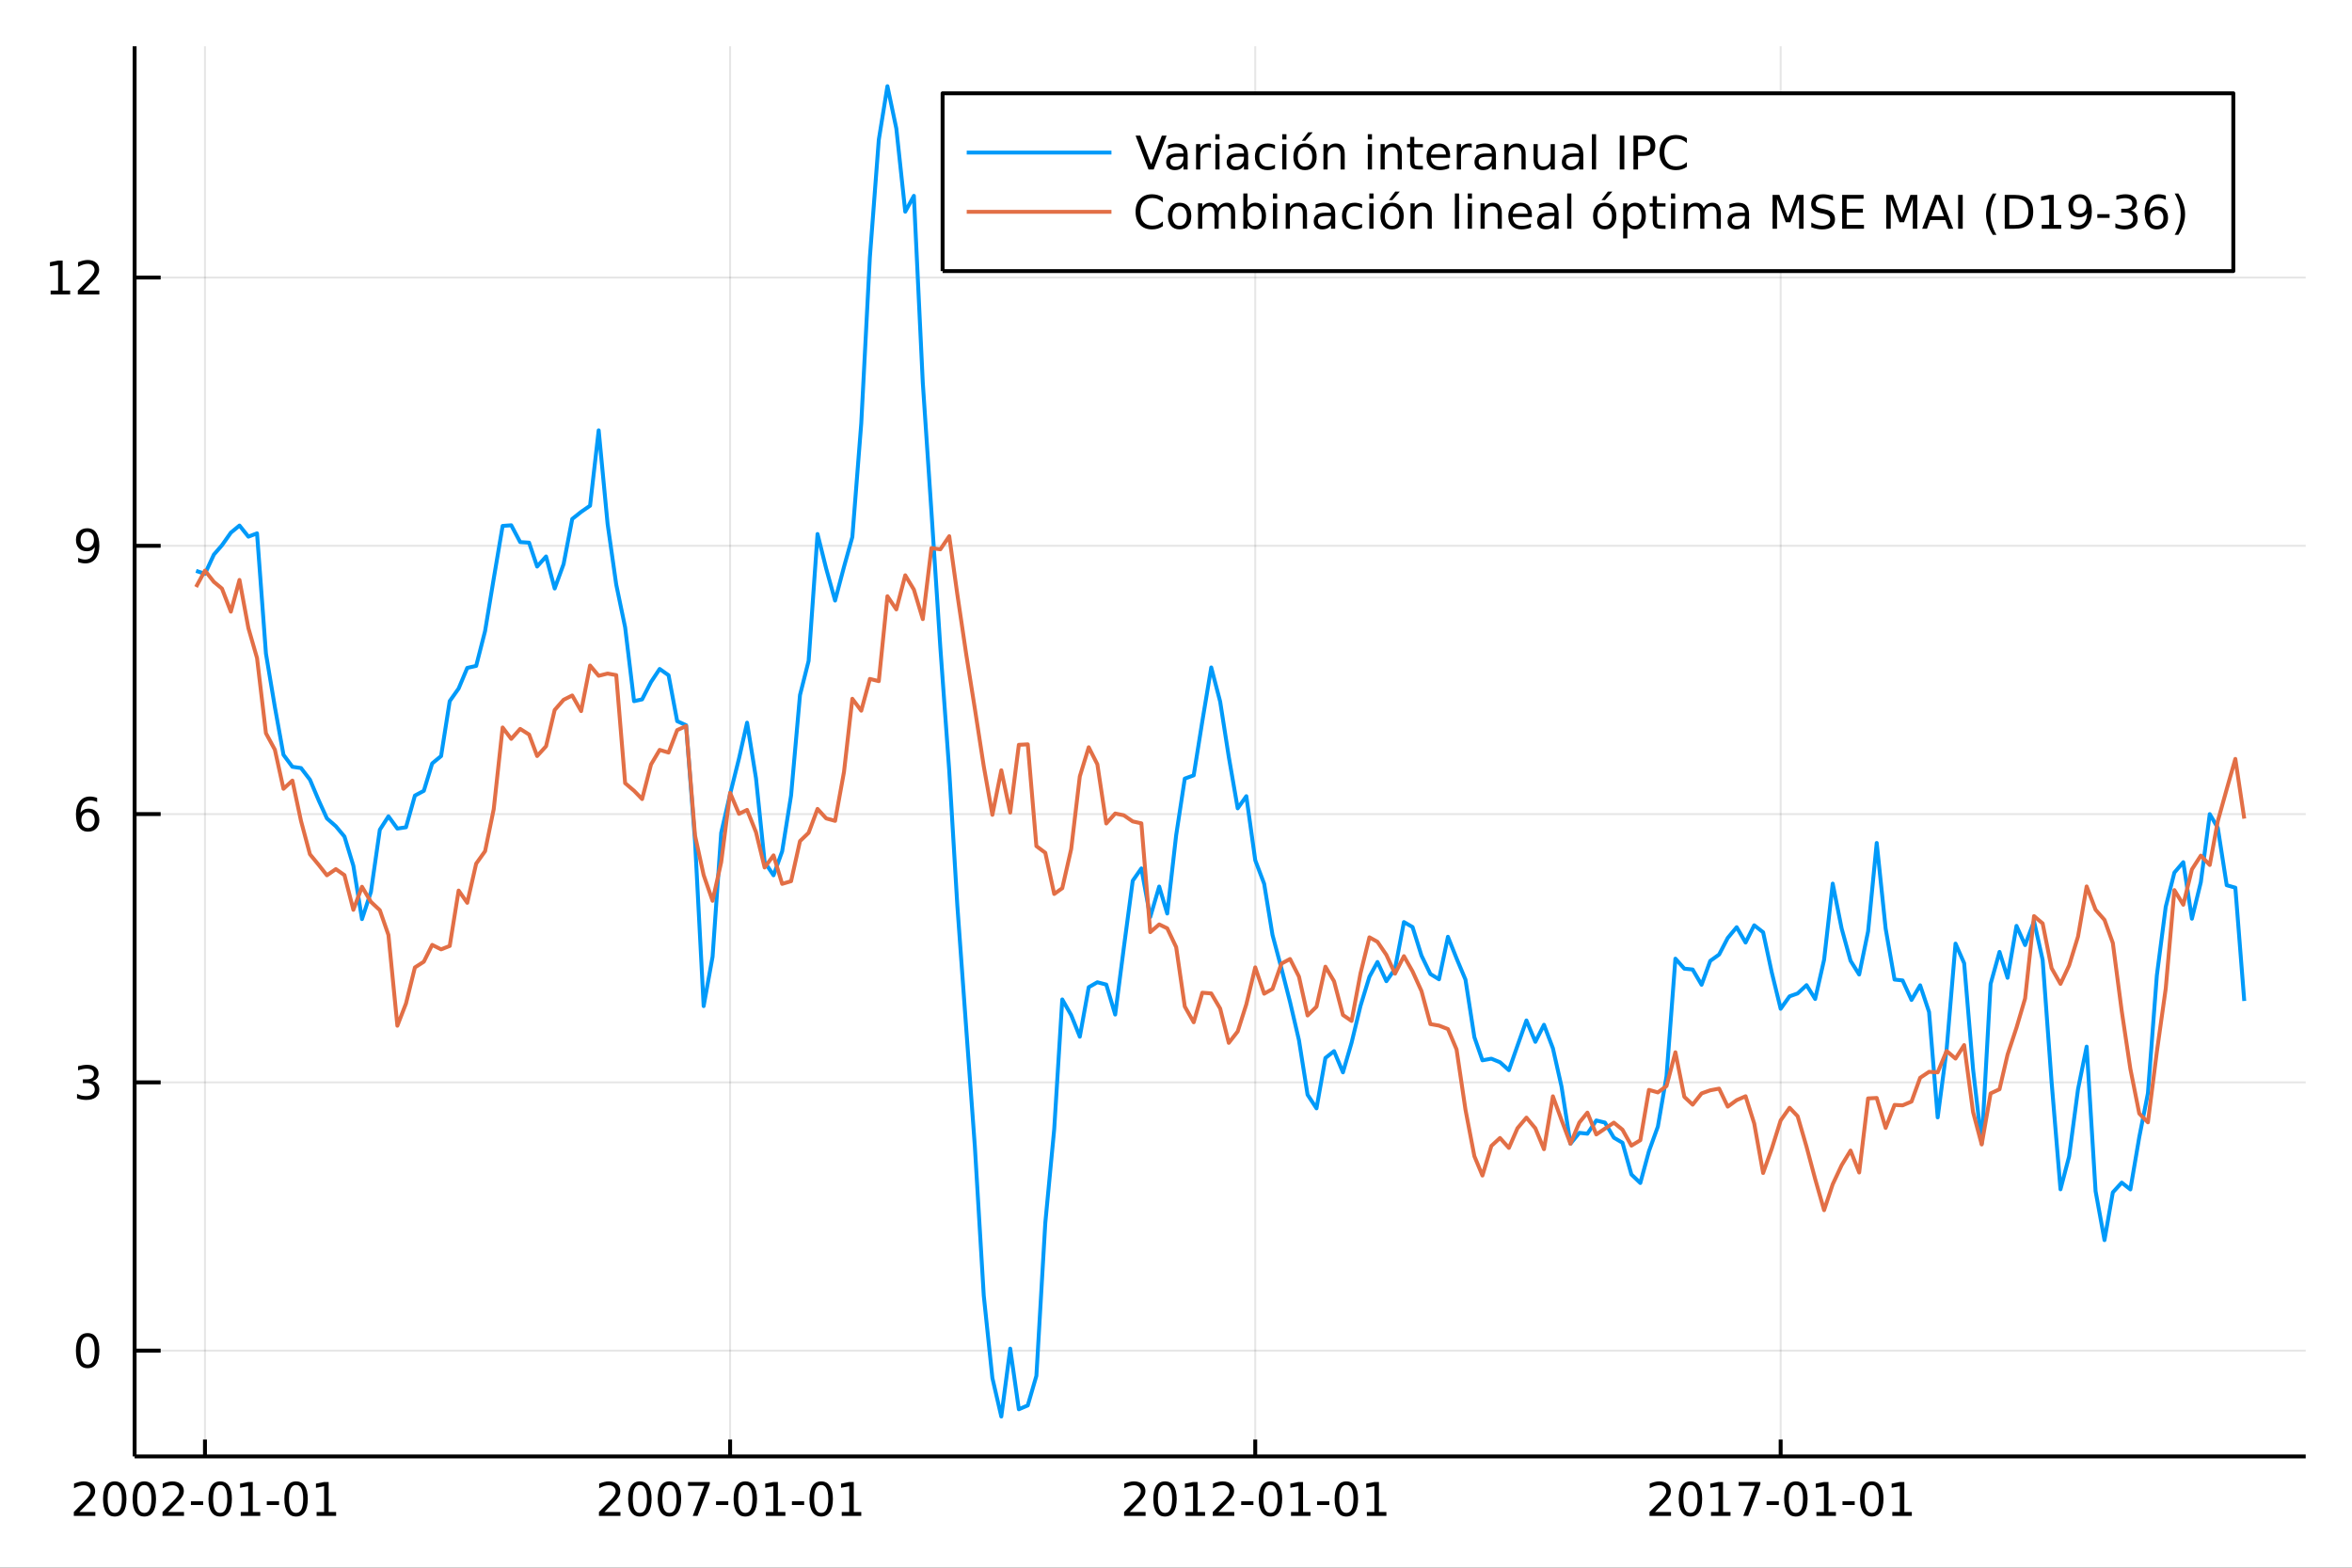 <?xml version="1.0" encoding="utf-8"?>
<svg xmlns="http://www.w3.org/2000/svg" xmlns:xlink="http://www.w3.org/1999/xlink" width="600" height="400" viewBox="0 0 2400 1600">
<rect x="0" y="0" width="2400" height="1600" fill="#333333" stroke="none"/>
<defs>
  <clipPath id="clip340">
    <rect x="0" y="0" width="2400" height="1600"/>
  </clipPath>
</defs>
<path clip-path="url(#clip340)" d="
M0 1600 L2400 1600 L2400 0 L0 0  Z
  " fill="#ffffff" fill-rule="evenodd" fill-opacity="1"/>
<defs>
  <clipPath id="clip341">
    <rect x="480" y="0" width="1681" height="1600"/>
  </clipPath>
</defs>
<path clip-path="url(#clip340)" d="
M137.362 1486.45 L2352.76 1486.45 L2352.76 47.244 L137.362 47.244  Z
  " fill="#ffffff" fill-rule="evenodd" fill-opacity="1"/>
<defs>
  <clipPath id="clip342">
    <rect x="137" y="47" width="2216" height="1440"/>
  </clipPath>
</defs>
<polyline clip-path="url(#clip342)" style="stroke:#000000; stroke-linecap:butt; stroke-linejoin:round; stroke-width:2; stroke-opacity:0.1; fill:none" points="
  209.159,1486.45 209.159,47.244 
  "/>
<polyline clip-path="url(#clip342)" style="stroke:#000000; stroke-linecap:butt; stroke-linejoin:round; stroke-width:2; stroke-opacity:0.1; fill:none" points="
  745.01,1486.45 745.01,47.244 
  "/>
<polyline clip-path="url(#clip342)" style="stroke:#000000; stroke-linecap:butt; stroke-linejoin:round; stroke-width:2; stroke-opacity:0.1; fill:none" points="
  1280.86,1486.45 1280.86,47.244 
  "/>
<polyline clip-path="url(#clip342)" style="stroke:#000000; stroke-linecap:butt; stroke-linejoin:round; stroke-width:2; stroke-opacity:0.1; fill:none" points="
  1817,1486.45 1817,47.244 
  "/>
<polyline clip-path="url(#clip340)" style="stroke:#000000; stroke-linecap:butt; stroke-linejoin:round; stroke-width:4; stroke-opacity:1; fill:none" points="
  137.362,1486.45 2352.76,1486.45 
  "/>
<polyline clip-path="url(#clip340)" style="stroke:#000000; stroke-linecap:butt; stroke-linejoin:round; stroke-width:4; stroke-opacity:1; fill:none" points="
  209.159,1486.45 209.159,1469.18 
  "/>
<polyline clip-path="url(#clip340)" style="stroke:#000000; stroke-linecap:butt; stroke-linejoin:round; stroke-width:4; stroke-opacity:1; fill:none" points="
  745.01,1486.45 745.01,1469.18 
  "/>
<polyline clip-path="url(#clip340)" style="stroke:#000000; stroke-linecap:butt; stroke-linejoin:round; stroke-width:4; stroke-opacity:1; fill:none" points="
  1280.86,1486.45 1280.86,1469.18 
  "/>
<polyline clip-path="url(#clip340)" style="stroke:#000000; stroke-linecap:butt; stroke-linejoin:round; stroke-width:4; stroke-opacity:1; fill:none" points="
  1817,1486.45 1817,1469.18 
  "/>
<path clip-path="url(#clip340)" d="M80.954 1543.18 L97.273 1543.18 L97.273 1547.12 L75.329 1547.12 L75.329 1543.18 Q77.991 1540.43 82.574 1535.8 Q87.181 1531.15 88.361 1529.81 Q90.607 1527.28 91.486 1525.55 Q92.389 1523.79 92.389 1522.1 Q92.389 1519.34 90.445 1517.61 Q88.523 1515.87 85.421 1515.87 Q83.222 1515.87 80.769 1516.63 Q78.338 1517.4 75.56 1518.95 L75.56 1514.23 Q78.384 1513.09 80.838 1512.51 Q83.292 1511.93 85.329 1511.93 Q90.699 1511.93 93.894 1514.62 Q97.088 1517.31 97.088 1521.8 Q97.088 1523.93 96.278 1525.85 Q95.491 1527.74 93.384 1530.34 Q92.806 1531.01 89.704 1534.23 Q86.602 1537.42 80.954 1543.18 Z" fill="#000000" fill-rule="evenodd" fill-opacity="1" /><path clip-path="url(#clip340)" d="M117.088 1515.64 Q113.477 1515.64 111.648 1519.2 Q109.843 1522.75 109.843 1529.87 Q109.843 1536.98 111.648 1540.55 Q113.477 1544.09 117.088 1544.09 Q120.722 1544.09 122.528 1540.55 Q124.356 1536.98 124.356 1529.87 Q124.356 1522.75 122.528 1519.2 Q120.722 1515.64 117.088 1515.64 M117.088 1511.93 Q122.898 1511.93 125.954 1516.54 Q129.032 1521.12 129.032 1529.87 Q129.032 1538.6 125.954 1543.21 Q122.898 1547.79 117.088 1547.79 Q111.278 1547.79 108.199 1543.21 Q105.144 1538.6 105.144 1529.87 Q105.144 1521.12 108.199 1516.54 Q111.278 1511.93 117.088 1511.93 Z" fill="#000000" fill-rule="evenodd" fill-opacity="1" /><path clip-path="url(#clip340)" d="M147.25 1515.64 Q143.639 1515.64 141.81 1519.2 Q140.004 1522.75 140.004 1529.87 Q140.004 1536.98 141.81 1540.55 Q143.639 1544.09 147.25 1544.09 Q150.884 1544.09 152.69 1540.55 Q154.518 1536.98 154.518 1529.87 Q154.518 1522.75 152.69 1519.2 Q150.884 1515.64 147.25 1515.64 M147.25 1511.93 Q153.06 1511.93 156.115 1516.54 Q159.194 1521.12 159.194 1529.87 Q159.194 1538.6 156.115 1543.21 Q153.06 1547.79 147.25 1547.79 Q141.44 1547.79 138.361 1543.21 Q135.305 1538.6 135.305 1529.87 Q135.305 1521.12 138.361 1516.54 Q141.44 1511.93 147.25 1511.93 Z" fill="#000000" fill-rule="evenodd" fill-opacity="1" /><path clip-path="url(#clip340)" d="M171.439 1543.18 L187.759 1543.18 L187.759 1547.12 L165.815 1547.12 L165.815 1543.18 Q168.477 1540.43 173.06 1535.8 Q177.666 1531.15 178.847 1529.81 Q181.092 1527.28 181.972 1525.55 Q182.875 1523.79 182.875 1522.1 Q182.875 1519.34 180.93 1517.61 Q179.009 1515.87 175.907 1515.87 Q173.708 1515.87 171.254 1516.63 Q168.824 1517.4 166.046 1518.95 L166.046 1514.23 Q168.87 1513.09 171.324 1512.51 Q173.777 1511.93 175.814 1511.93 Q181.185 1511.93 184.379 1514.62 Q187.574 1517.31 187.574 1521.8 Q187.574 1523.93 186.763 1525.85 Q185.976 1527.74 183.87 1530.34 Q183.291 1531.01 180.189 1534.23 Q177.088 1537.42 171.439 1543.18 Z" fill="#000000" fill-rule="evenodd" fill-opacity="1" /><path clip-path="url(#clip340)" d="M194.819 1532.24 L207.296 1532.24 L207.296 1536.03 L194.819 1536.03 L194.819 1532.24 Z" fill="#000000" fill-rule="evenodd" fill-opacity="1" /><path clip-path="url(#clip340)" d="M224.68 1515.64 Q221.069 1515.64 219.24 1519.2 Q217.435 1522.75 217.435 1529.87 Q217.435 1536.98 219.24 1540.55 Q221.069 1544.09 224.68 1544.09 Q228.314 1544.09 230.12 1540.55 Q231.948 1536.98 231.948 1529.87 Q231.948 1522.75 230.12 1519.2 Q228.314 1515.64 224.68 1515.64 M224.68 1511.93 Q230.49 1511.93 233.546 1516.54 Q236.624 1521.12 236.624 1529.87 Q236.624 1538.6 233.546 1543.21 Q230.49 1547.79 224.68 1547.79 Q218.87 1547.79 215.791 1543.21 Q212.736 1538.6 212.736 1529.87 Q212.736 1521.12 215.791 1516.54 Q218.87 1511.93 224.68 1511.93 Z" fill="#000000" fill-rule="evenodd" fill-opacity="1" /><path clip-path="url(#clip340)" d="M245.652 1543.18 L253.291 1543.18 L253.291 1516.82 L244.981 1518.49 L244.981 1514.23 L253.245 1512.56 L257.92 1512.56 L257.92 1543.18 L265.559 1543.18 L265.559 1547.12 L245.652 1547.12 L245.652 1543.18 Z" fill="#000000" fill-rule="evenodd" fill-opacity="1" /><path clip-path="url(#clip340)" d="M272.249 1532.24 L284.726 1532.24 L284.726 1536.03 L272.249 1536.03 L272.249 1532.24 Z" fill="#000000" fill-rule="evenodd" fill-opacity="1" /><path clip-path="url(#clip340)" d="M302.11 1515.64 Q298.499 1515.64 296.67 1519.2 Q294.865 1522.75 294.865 1529.87 Q294.865 1536.98 296.67 1540.55 Q298.499 1544.09 302.11 1544.09 Q305.744 1544.09 307.55 1540.55 Q309.379 1536.98 309.379 1529.87 Q309.379 1522.75 307.55 1519.2 Q305.744 1515.64 302.11 1515.64 M302.11 1511.93 Q307.92 1511.93 310.976 1516.54 Q314.054 1521.12 314.054 1529.87 Q314.054 1538.6 310.976 1543.21 Q307.92 1547.79 302.11 1547.79 Q296.3 1547.79 293.221 1543.21 Q290.166 1538.6 290.166 1529.87 Q290.166 1521.12 293.221 1516.54 Q296.3 1511.93 302.11 1511.93 Z" fill="#000000" fill-rule="evenodd" fill-opacity="1" /><path clip-path="url(#clip340)" d="M323.082 1543.18 L330.721 1543.18 L330.721 1516.82 L322.411 1518.49 L322.411 1514.23 L330.675 1512.56 L335.351 1512.56 L335.351 1543.18 L342.989 1543.18 L342.989 1547.12 L323.082 1547.12 L323.082 1543.18 Z" fill="#000000" fill-rule="evenodd" fill-opacity="1" /><path clip-path="url(#clip340)" d="M616.805 1543.18 L633.124 1543.18 L633.124 1547.12 L611.18 1547.12 L611.18 1543.18 Q613.842 1540.43 618.425 1535.8 Q623.031 1531.15 624.212 1529.81 Q626.457 1527.28 627.337 1525.55 Q628.24 1523.79 628.24 1522.1 Q628.24 1519.34 626.295 1517.61 Q624.374 1515.87 621.272 1515.87 Q619.073 1515.87 616.619 1516.63 Q614.189 1517.4 611.411 1518.95 L611.411 1514.23 Q614.235 1513.09 616.689 1512.51 Q619.143 1511.93 621.18 1511.93 Q626.55 1511.93 629.744 1514.62 Q632.939 1517.31 632.939 1521.8 Q632.939 1523.93 632.129 1525.85 Q631.342 1527.74 629.235 1530.34 Q628.656 1531.01 625.555 1534.23 Q622.453 1537.42 616.805 1543.18 Z" fill="#000000" fill-rule="evenodd" fill-opacity="1" /><path clip-path="url(#clip340)" d="M652.939 1515.64 Q649.328 1515.64 647.499 1519.2 Q645.693 1522.75 645.693 1529.87 Q645.693 1536.98 647.499 1540.55 Q649.328 1544.09 652.939 1544.09 Q656.573 1544.09 658.378 1540.55 Q660.207 1536.98 660.207 1529.87 Q660.207 1522.75 658.378 1519.2 Q656.573 1515.64 652.939 1515.64 M652.939 1511.93 Q658.749 1511.93 661.804 1516.54 Q664.883 1521.12 664.883 1529.87 Q664.883 1538.6 661.804 1543.21 Q658.749 1547.79 652.939 1547.79 Q647.129 1547.79 644.05 1543.21 Q640.994 1538.6 640.994 1529.87 Q640.994 1521.12 644.05 1516.54 Q647.129 1511.93 652.939 1511.93 Z" fill="#000000" fill-rule="evenodd" fill-opacity="1" /><path clip-path="url(#clip340)" d="M683.101 1515.64 Q679.489 1515.64 677.661 1519.2 Q675.855 1522.75 675.855 1529.87 Q675.855 1536.98 677.661 1540.55 Q679.489 1544.09 683.101 1544.09 Q686.735 1544.09 688.54 1540.55 Q690.369 1536.98 690.369 1529.87 Q690.369 1522.75 688.54 1519.2 Q686.735 1515.64 683.101 1515.64 M683.101 1511.93 Q688.911 1511.93 691.966 1516.54 Q695.045 1521.12 695.045 1529.87 Q695.045 1538.6 691.966 1543.21 Q688.911 1547.79 683.101 1547.79 Q677.29 1547.79 674.212 1543.21 Q671.156 1538.6 671.156 1529.87 Q671.156 1521.12 674.212 1516.54 Q677.29 1511.93 683.101 1511.93 Z" fill="#000000" fill-rule="evenodd" fill-opacity="1" /><path clip-path="url(#clip340)" d="M702.082 1512.56 L724.304 1512.56 L724.304 1514.55 L711.758 1547.12 L706.874 1547.12 L718.679 1516.5 L702.082 1516.5 L702.082 1512.56 Z" fill="#000000" fill-rule="evenodd" fill-opacity="1" /><path clip-path="url(#clip340)" d="M730.67 1532.24 L743.147 1532.24 L743.147 1536.03 L730.67 1536.03 L730.67 1532.24 Z" fill="#000000" fill-rule="evenodd" fill-opacity="1" /><path clip-path="url(#clip340)" d="M760.531 1515.64 Q756.92 1515.64 755.091 1519.2 Q753.285 1522.75 753.285 1529.87 Q753.285 1536.98 755.091 1540.55 Q756.92 1544.09 760.531 1544.09 Q764.165 1544.09 765.97 1540.55 Q767.799 1536.98 767.799 1529.87 Q767.799 1522.75 765.97 1519.2 Q764.165 1515.64 760.531 1515.64 M760.531 1511.93 Q766.341 1511.93 769.396 1516.54 Q772.475 1521.12 772.475 1529.87 Q772.475 1538.6 769.396 1543.21 Q766.341 1547.79 760.531 1547.79 Q754.721 1547.79 751.642 1543.21 Q748.586 1538.6 748.586 1529.87 Q748.586 1521.12 751.642 1516.54 Q754.721 1511.93 760.531 1511.93 Z" fill="#000000" fill-rule="evenodd" fill-opacity="1" /><path clip-path="url(#clip340)" d="M781.503 1543.18 L789.142 1543.18 L789.142 1516.82 L780.832 1518.49 L780.832 1514.23 L789.095 1512.56 L793.771 1512.56 L793.771 1543.18 L801.41 1543.18 L801.41 1547.12 L781.503 1547.12 L781.503 1543.18 Z" fill="#000000" fill-rule="evenodd" fill-opacity="1" /><path clip-path="url(#clip340)" d="M808.1 1532.24 L820.577 1532.24 L820.577 1536.03 L808.1 1536.03 L808.1 1532.24 Z" fill="#000000" fill-rule="evenodd" fill-opacity="1" /><path clip-path="url(#clip340)" d="M837.961 1515.64 Q834.35 1515.64 832.521 1519.2 Q830.716 1522.75 830.716 1529.87 Q830.716 1536.98 832.521 1540.55 Q834.35 1544.09 837.961 1544.09 Q841.595 1544.09 843.401 1540.55 Q845.229 1536.98 845.229 1529.87 Q845.229 1522.75 843.401 1519.2 Q841.595 1515.64 837.961 1515.64 M837.961 1511.93 Q843.771 1511.93 846.827 1516.54 Q849.905 1521.12 849.905 1529.87 Q849.905 1538.6 846.827 1543.21 Q843.771 1547.79 837.961 1547.79 Q832.151 1547.79 829.072 1543.21 Q826.016 1538.6 826.016 1529.87 Q826.016 1521.12 829.072 1516.54 Q832.151 1511.93 837.961 1511.93 Z" fill="#000000" fill-rule="evenodd" fill-opacity="1" /><path clip-path="url(#clip340)" d="M858.933 1543.18 L866.572 1543.18 L866.572 1516.82 L858.262 1518.49 L858.262 1514.23 L866.525 1512.56 L871.201 1512.56 L871.201 1543.18 L878.84 1543.18 L878.84 1547.12 L858.933 1547.12 L858.933 1543.18 Z" fill="#000000" fill-rule="evenodd" fill-opacity="1" /><path clip-path="url(#clip340)" d="M1152.66 1543.18 L1168.97 1543.18 L1168.97 1547.12 L1147.03 1547.12 L1147.03 1543.18 Q1149.69 1540.43 1154.28 1535.8 Q1158.88 1531.15 1160.06 1529.81 Q1162.31 1527.28 1163.19 1525.55 Q1164.09 1523.79 1164.09 1522.1 Q1164.09 1519.34 1162.15 1517.61 Q1160.22 1515.87 1157.12 1515.87 Q1154.92 1515.87 1152.47 1516.63 Q1150.04 1517.4 1147.26 1518.95 L1147.26 1514.23 Q1150.09 1513.09 1152.54 1512.51 Q1154.99 1511.93 1157.03 1511.93 Q1162.4 1511.93 1165.6 1514.62 Q1168.79 1517.31 1168.79 1521.8 Q1168.79 1523.93 1167.98 1525.85 Q1167.19 1527.74 1165.09 1530.34 Q1164.51 1531.01 1161.41 1534.23 Q1158.3 1537.42 1152.66 1543.18 Z" fill="#000000" fill-rule="evenodd" fill-opacity="1" /><path clip-path="url(#clip340)" d="M1188.79 1515.64 Q1185.18 1515.64 1183.35 1519.2 Q1181.54 1522.75 1181.54 1529.87 Q1181.54 1536.98 1183.35 1540.55 Q1185.18 1544.09 1188.79 1544.09 Q1192.42 1544.09 1194.23 1540.55 Q1196.06 1536.98 1196.06 1529.87 Q1196.06 1522.75 1194.23 1519.2 Q1192.42 1515.64 1188.79 1515.64 M1188.79 1511.93 Q1194.6 1511.93 1197.66 1516.54 Q1200.73 1521.12 1200.73 1529.87 Q1200.73 1538.6 1197.66 1543.21 Q1194.6 1547.79 1188.79 1547.79 Q1182.98 1547.79 1179.9 1543.21 Q1176.85 1538.6 1176.85 1529.87 Q1176.85 1521.12 1179.9 1516.54 Q1182.98 1511.93 1188.79 1511.93 Z" fill="#000000" fill-rule="evenodd" fill-opacity="1" /><path clip-path="url(#clip340)" d="M1209.76 1543.18 L1217.4 1543.18 L1217.4 1516.82 L1209.09 1518.49 L1209.09 1514.23 L1217.35 1512.56 L1222.03 1512.56 L1222.03 1543.18 L1229.67 1543.18 L1229.67 1547.12 L1209.76 1547.12 L1209.76 1543.18 Z" fill="#000000" fill-rule="evenodd" fill-opacity="1" /><path clip-path="url(#clip340)" d="M1243.14 1543.18 L1259.46 1543.18 L1259.46 1547.12 L1237.52 1547.12 L1237.52 1543.18 Q1240.18 1540.43 1244.76 1535.8 Q1249.37 1531.15 1250.55 1529.81 Q1252.79 1527.28 1253.67 1525.55 Q1254.58 1523.79 1254.58 1522.1 Q1254.58 1519.34 1252.63 1517.61 Q1250.71 1515.87 1247.61 1515.87 Q1245.41 1515.87 1242.96 1516.63 Q1240.53 1517.4 1237.75 1518.95 L1237.75 1514.23 Q1240.57 1513.09 1243.03 1512.51 Q1245.48 1511.93 1247.52 1511.93 Q1252.89 1511.93 1256.08 1514.62 Q1259.28 1517.31 1259.28 1521.8 Q1259.28 1523.93 1258.46 1525.85 Q1257.68 1527.74 1255.57 1530.34 Q1254.99 1531.01 1251.89 1534.23 Q1248.79 1537.42 1243.14 1543.18 Z" fill="#000000" fill-rule="evenodd" fill-opacity="1" /><path clip-path="url(#clip340)" d="M1266.52 1532.24 L1279 1532.24 L1279 1536.03 L1266.52 1536.03 L1266.52 1532.24 Z" fill="#000000" fill-rule="evenodd" fill-opacity="1" /><path clip-path="url(#clip340)" d="M1296.38 1515.64 Q1292.77 1515.64 1290.94 1519.2 Q1289.14 1522.75 1289.14 1529.87 Q1289.14 1536.98 1290.94 1540.55 Q1292.77 1544.09 1296.38 1544.09 Q1300.02 1544.09 1301.82 1540.55 Q1303.65 1536.98 1303.65 1529.87 Q1303.65 1522.75 1301.82 1519.2 Q1300.02 1515.64 1296.38 1515.64 M1296.38 1511.93 Q1302.19 1511.93 1305.25 1516.54 Q1308.33 1521.12 1308.33 1529.87 Q1308.33 1538.6 1305.25 1543.21 Q1302.19 1547.79 1296.38 1547.79 Q1290.57 1547.79 1287.49 1543.21 Q1284.44 1538.6 1284.44 1529.87 Q1284.44 1521.12 1287.49 1516.54 Q1290.57 1511.93 1296.38 1511.93 Z" fill="#000000" fill-rule="evenodd" fill-opacity="1" /><path clip-path="url(#clip340)" d="M1317.35 1543.18 L1324.99 1543.18 L1324.99 1516.82 L1316.68 1518.49 L1316.68 1514.23 L1324.95 1512.56 L1329.62 1512.56 L1329.62 1543.18 L1337.26 1543.18 L1337.26 1547.12 L1317.35 1547.12 L1317.35 1543.18 Z" fill="#000000" fill-rule="evenodd" fill-opacity="1" /><path clip-path="url(#clip340)" d="M1343.95 1532.24 L1356.43 1532.24 L1356.43 1536.03 L1343.95 1536.03 L1343.95 1532.24 Z" fill="#000000" fill-rule="evenodd" fill-opacity="1" /><path clip-path="url(#clip340)" d="M1373.81 1515.64 Q1370.2 1515.64 1368.37 1519.2 Q1366.57 1522.75 1366.57 1529.87 Q1366.57 1536.98 1368.37 1540.55 Q1370.2 1544.09 1373.81 1544.09 Q1377.45 1544.09 1379.25 1540.55 Q1381.08 1536.98 1381.08 1529.87 Q1381.08 1522.75 1379.25 1519.2 Q1377.45 1515.64 1373.81 1515.64 M1373.81 1511.93 Q1379.62 1511.93 1382.68 1516.54 Q1385.76 1521.12 1385.76 1529.87 Q1385.76 1538.6 1382.68 1543.21 Q1379.62 1547.79 1373.81 1547.79 Q1368 1547.79 1364.92 1543.21 Q1361.87 1538.6 1361.87 1529.87 Q1361.87 1521.12 1364.92 1516.54 Q1368 1511.93 1373.81 1511.93 Z" fill="#000000" fill-rule="evenodd" fill-opacity="1" /><path clip-path="url(#clip340)" d="M1394.78 1543.18 L1402.42 1543.18 L1402.42 1516.82 L1394.11 1518.49 L1394.11 1514.23 L1402.38 1512.56 L1407.05 1512.56 L1407.05 1543.18 L1414.69 1543.18 L1414.69 1547.12 L1394.78 1547.12 L1394.78 1543.18 Z" fill="#000000" fill-rule="evenodd" fill-opacity="1" /><path clip-path="url(#clip340)" d="M1688.8 1543.18 L1705.12 1543.18 L1705.12 1547.12 L1683.17 1547.12 L1683.17 1543.18 Q1685.84 1540.43 1690.42 1535.8 Q1695.03 1531.15 1696.21 1529.81 Q1698.45 1527.28 1699.33 1525.55 Q1700.23 1523.79 1700.23 1522.1 Q1700.23 1519.34 1698.29 1517.61 Q1696.37 1515.87 1693.27 1515.87 Q1691.07 1515.87 1688.61 1516.63 Q1686.18 1517.4 1683.41 1518.95 L1683.41 1514.23 Q1686.23 1513.09 1688.68 1512.51 Q1691.14 1511.93 1693.17 1511.93 Q1698.54 1511.93 1701.74 1514.62 Q1704.93 1517.31 1704.93 1521.8 Q1704.93 1523.93 1704.12 1525.85 Q1703.34 1527.74 1701.23 1530.34 Q1700.65 1531.01 1697.55 1534.23 Q1694.45 1537.42 1688.8 1543.18 Z" fill="#000000" fill-rule="evenodd" fill-opacity="1" /><path clip-path="url(#clip340)" d="M1724.93 1515.64 Q1721.32 1515.64 1719.49 1519.2 Q1717.69 1522.75 1717.69 1529.87 Q1717.69 1536.98 1719.49 1540.55 Q1721.32 1544.09 1724.93 1544.09 Q1728.57 1544.09 1730.37 1540.55 Q1732.2 1536.98 1732.2 1529.87 Q1732.2 1522.75 1730.37 1519.2 Q1728.57 1515.64 1724.93 1515.64 M1724.93 1511.93 Q1730.74 1511.93 1733.8 1516.54 Q1736.88 1521.12 1736.88 1529.87 Q1736.88 1538.6 1733.8 1543.21 Q1730.74 1547.79 1724.93 1547.79 Q1719.12 1547.79 1716.04 1543.21 Q1712.99 1538.6 1712.99 1529.87 Q1712.99 1521.12 1716.04 1516.54 Q1719.12 1511.93 1724.93 1511.93 Z" fill="#000000" fill-rule="evenodd" fill-opacity="1" /><path clip-path="url(#clip340)" d="M1745.91 1543.18 L1753.54 1543.18 L1753.54 1516.82 L1745.23 1518.49 L1745.23 1514.23 L1753.5 1512.56 L1758.17 1512.56 L1758.17 1543.18 L1765.81 1543.18 L1765.81 1547.12 L1745.91 1547.12 L1745.91 1543.18 Z" fill="#000000" fill-rule="evenodd" fill-opacity="1" /><path clip-path="url(#clip340)" d="M1774.08 1512.56 L1796.3 1512.56 L1796.3 1514.55 L1783.75 1547.12 L1778.87 1547.12 L1790.67 1516.5 L1774.08 1516.5 L1774.08 1512.56 Z" fill="#000000" fill-rule="evenodd" fill-opacity="1" /><path clip-path="url(#clip340)" d="M1802.66 1532.24 L1815.14 1532.24 L1815.14 1536.03 L1802.66 1536.03 L1802.66 1532.24 Z" fill="#000000" fill-rule="evenodd" fill-opacity="1" /><path clip-path="url(#clip340)" d="M1832.53 1515.64 Q1828.91 1515.64 1827.09 1519.2 Q1825.28 1522.75 1825.28 1529.87 Q1825.28 1536.98 1827.09 1540.55 Q1828.91 1544.09 1832.53 1544.09 Q1836.16 1544.09 1837.97 1540.55 Q1839.79 1536.98 1839.79 1529.87 Q1839.79 1522.75 1837.97 1519.2 Q1836.16 1515.64 1832.53 1515.64 M1832.53 1511.93 Q1838.34 1511.93 1841.39 1516.54 Q1844.47 1521.12 1844.47 1529.87 Q1844.47 1538.6 1841.39 1543.21 Q1838.34 1547.79 1832.53 1547.79 Q1826.72 1547.79 1823.64 1543.21 Q1820.58 1538.6 1820.58 1529.87 Q1820.58 1521.12 1823.64 1516.54 Q1826.72 1511.93 1832.53 1511.93 Z" fill="#000000" fill-rule="evenodd" fill-opacity="1" /><path clip-path="url(#clip340)" d="M1853.5 1543.18 L1861.14 1543.18 L1861.14 1516.82 L1852.83 1518.49 L1852.83 1514.23 L1861.09 1512.56 L1865.77 1512.56 L1865.77 1543.18 L1873.41 1543.18 L1873.41 1547.12 L1853.5 1547.12 L1853.5 1543.18 Z" fill="#000000" fill-rule="evenodd" fill-opacity="1" /><path clip-path="url(#clip340)" d="M1880.09 1532.24 L1892.57 1532.24 L1892.57 1536.03 L1880.09 1536.03 L1880.09 1532.24 Z" fill="#000000" fill-rule="evenodd" fill-opacity="1" /><path clip-path="url(#clip340)" d="M1909.96 1515.64 Q1906.34 1515.64 1904.52 1519.2 Q1902.71 1522.75 1902.71 1529.87 Q1902.71 1536.98 1904.52 1540.55 Q1906.34 1544.09 1909.96 1544.09 Q1913.59 1544.09 1915.4 1540.55 Q1917.22 1536.98 1917.22 1529.87 Q1917.22 1522.75 1915.4 1519.2 Q1913.59 1515.64 1909.96 1515.64 M1909.96 1511.93 Q1915.77 1511.93 1918.82 1516.54 Q1921.9 1521.12 1921.9 1529.87 Q1921.9 1538.6 1918.82 1543.21 Q1915.77 1547.79 1909.96 1547.79 Q1904.15 1547.79 1901.07 1543.21 Q1898.01 1538.6 1898.01 1529.87 Q1898.01 1521.12 1901.07 1516.54 Q1904.15 1511.93 1909.96 1511.93 Z" fill="#000000" fill-rule="evenodd" fill-opacity="1" /><path clip-path="url(#clip340)" d="M1930.93 1543.18 L1938.57 1543.18 L1938.57 1516.82 L1930.26 1518.49 L1930.26 1514.23 L1938.52 1512.56 L1943.2 1512.56 L1943.2 1543.18 L1950.84 1543.18 L1950.84 1547.12 L1930.93 1547.12 L1930.93 1543.18 Z" fill="#000000" fill-rule="evenodd" fill-opacity="1" /><polyline clip-path="url(#clip342)" style="stroke:#000000; stroke-linecap:butt; stroke-linejoin:round; stroke-width:2; stroke-opacity:0.1; fill:none" points="
  137.362,1378.46 2352.76,1378.46 
  "/>
<polyline clip-path="url(#clip342)" style="stroke:#000000; stroke-linecap:butt; stroke-linejoin:round; stroke-width:2; stroke-opacity:0.1; fill:none" points="
  137.362,1104.66 2352.76,1104.66 
  "/>
<polyline clip-path="url(#clip342)" style="stroke:#000000; stroke-linecap:butt; stroke-linejoin:round; stroke-width:2; stroke-opacity:0.1; fill:none" points="
  137.362,830.86 2352.76,830.86 
  "/>
<polyline clip-path="url(#clip342)" style="stroke:#000000; stroke-linecap:butt; stroke-linejoin:round; stroke-width:2; stroke-opacity:0.1; fill:none" points="
  137.362,557.058 2352.76,557.058 
  "/>
<polyline clip-path="url(#clip342)" style="stroke:#000000; stroke-linecap:butt; stroke-linejoin:round; stroke-width:2; stroke-opacity:0.1; fill:none" points="
  137.362,283.256 2352.76,283.256 
  "/>
<polyline clip-path="url(#clip340)" style="stroke:#000000; stroke-linecap:butt; stroke-linejoin:round; stroke-width:4; stroke-opacity:1; fill:none" points="
  137.362,1486.45 137.362,47.244 
  "/>
<polyline clip-path="url(#clip340)" style="stroke:#000000; stroke-linecap:butt; stroke-linejoin:round; stroke-width:4; stroke-opacity:1; fill:none" points="
  137.362,1378.46 163.947,1378.46 
  "/>
<polyline clip-path="url(#clip340)" style="stroke:#000000; stroke-linecap:butt; stroke-linejoin:round; stroke-width:4; stroke-opacity:1; fill:none" points="
  137.362,1104.66 163.947,1104.66 
  "/>
<polyline clip-path="url(#clip340)" style="stroke:#000000; stroke-linecap:butt; stroke-linejoin:round; stroke-width:4; stroke-opacity:1; fill:none" points="
  137.362,830.86 163.947,830.86 
  "/>
<polyline clip-path="url(#clip340)" style="stroke:#000000; stroke-linecap:butt; stroke-linejoin:round; stroke-width:4; stroke-opacity:1; fill:none" points="
  137.362,557.058 163.947,557.058 
  "/>
<polyline clip-path="url(#clip340)" style="stroke:#000000; stroke-linecap:butt; stroke-linejoin:round; stroke-width:4; stroke-opacity:1; fill:none" points="
  137.362,283.256 163.947,283.256 
  "/>
<path clip-path="url(#clip340)" d="M89.418 1364.26 Q85.807 1364.26 83.978 1367.83 Q82.172 1371.37 82.172 1378.5 Q82.172 1385.6 83.978 1389.17 Q85.807 1392.71 89.418 1392.71 Q93.052 1392.71 94.858 1389.17 Q96.686 1385.6 96.686 1378.5 Q96.686 1371.37 94.858 1367.83 Q93.052 1364.26 89.418 1364.26 M89.418 1360.56 Q95.228 1360.56 98.284 1365.16 Q101.362 1369.75 101.362 1378.5 Q101.362 1387.22 98.284 1391.83 Q95.228 1396.41 89.418 1396.41 Q83.608 1396.41 80.529 1391.83 Q77.474 1387.22 77.474 1378.5 Q77.474 1369.75 80.529 1365.16 Q83.608 1360.56 89.418 1360.56 Z" fill="#000000" fill-rule="evenodd" fill-opacity="1" /><path clip-path="url(#clip340)" d="M94.233 1103.31 Q97.589 1104.02 99.464 1106.29 Q101.362 1108.56 101.362 1111.89 Q101.362 1117.01 97.844 1119.81 Q94.325 1122.61 87.844 1122.61 Q85.668 1122.61 83.353 1122.17 Q81.061 1121.76 78.608 1120.9 L78.608 1116.39 Q80.552 1117.52 82.867 1118.1 Q85.182 1118.68 87.705 1118.68 Q92.103 1118.68 94.395 1116.94 Q96.71 1115.21 96.71 1111.89 Q96.71 1108.84 94.557 1107.13 Q92.427 1105.39 88.608 1105.39 L84.58 1105.39 L84.58 1101.55 L88.793 1101.55 Q92.242 1101.55 94.071 1100.18 Q95.899 1098.79 95.899 1096.2 Q95.899 1093.54 94.001 1092.13 Q92.126 1090.69 88.608 1090.69 Q86.686 1090.69 84.487 1091.11 Q82.288 1091.52 79.649 1092.4 L79.649 1088.24 Q82.311 1087.5 84.626 1087.13 Q86.964 1086.76 89.024 1086.76 Q94.348 1086.76 97.45 1089.19 Q100.552 1091.59 100.552 1095.71 Q100.552 1098.58 98.909 1100.58 Q97.265 1102.54 94.233 1103.31 Z" fill="#000000" fill-rule="evenodd" fill-opacity="1" /><path clip-path="url(#clip340)" d="M89.835 828.996 Q86.686 828.996 84.835 831.149 Q83.006 833.302 83.006 837.052 Q83.006 840.778 84.835 842.954 Q86.686 845.107 89.835 845.107 Q92.983 845.107 94.811 842.954 Q96.663 840.778 96.663 837.052 Q96.663 833.302 94.811 831.149 Q92.983 828.996 89.835 828.996 M99.117 814.343 L99.117 818.603 Q97.358 817.769 95.552 817.329 Q93.77 816.89 92.01 816.89 Q87.381 816.89 84.927 820.015 Q82.497 823.14 82.149 829.459 Q83.515 827.445 85.575 826.38 Q87.635 825.292 90.112 825.292 Q95.321 825.292 98.33 828.464 Q101.362 831.612 101.362 837.052 Q101.362 842.376 98.214 845.593 Q95.066 848.811 89.835 848.811 Q83.839 848.811 80.668 844.227 Q77.497 839.621 77.497 830.894 Q77.497 822.7 81.385 817.839 Q85.274 812.955 91.825 812.955 Q93.585 812.955 95.367 813.302 Q97.172 813.649 99.117 814.343 Z" fill="#000000" fill-rule="evenodd" fill-opacity="1" /><path clip-path="url(#clip340)" d="M79.742 573.62 L79.742 569.361 Q81.501 570.194 83.307 570.634 Q85.112 571.074 86.848 571.074 Q91.478 571.074 93.909 567.972 Q96.362 564.847 96.71 558.505 Q95.367 560.495 93.307 561.56 Q91.246 562.625 88.747 562.625 Q83.561 562.625 80.529 559.5 Q77.52 556.352 77.52 550.912 Q77.52 545.588 80.668 542.371 Q83.816 539.153 89.047 539.153 Q95.043 539.153 98.191 543.759 Q101.362 548.343 101.362 557.093 Q101.362 565.264 97.473 570.148 Q93.608 575.009 87.057 575.009 Q85.297 575.009 83.492 574.662 Q81.686 574.315 79.742 573.62 M89.047 558.968 Q92.196 558.968 94.024 556.815 Q95.876 554.662 95.876 550.912 Q95.876 547.185 94.024 545.033 Q92.196 542.857 89.047 542.857 Q85.899 542.857 84.047 545.033 Q82.219 547.185 82.219 550.912 Q82.219 554.662 84.047 556.815 Q85.899 558.968 89.047 558.968 Z" fill="#000000" fill-rule="evenodd" fill-opacity="1" /><path clip-path="url(#clip340)" d="M51.663 296.601 L59.302 296.601 L59.302 270.236 L50.992 271.902 L50.992 267.643 L59.256 265.976 L63.932 265.976 L63.932 296.601 L71.571 296.601 L71.571 300.536 L51.663 300.536 L51.663 296.601 Z" fill="#000000" fill-rule="evenodd" fill-opacity="1" /><path clip-path="url(#clip340)" d="M85.043 296.601 L101.362 296.601 L101.362 300.536 L79.418 300.536 L79.418 296.601 Q82.08 293.847 86.663 289.217 Q91.27 284.564 92.45 283.222 Q94.696 280.698 95.575 278.962 Q96.478 277.203 96.478 275.513 Q96.478 272.759 94.534 271.023 Q92.612 269.287 89.51 269.287 Q87.311 269.287 84.858 270.05 Q82.427 270.814 79.649 272.365 L79.649 267.643 Q82.473 266.509 84.927 265.93 Q87.381 265.351 89.418 265.351 Q94.788 265.351 97.983 268.037 Q101.177 270.722 101.177 275.212 Q101.177 277.342 100.367 279.263 Q99.58 281.161 97.473 283.754 Q96.895 284.425 93.793 287.643 Q90.691 290.837 85.043 296.601 Z" fill="#000000" fill-rule="evenodd" fill-opacity="1" /><polyline clip-path="url(#clip342)" style="stroke:#009af9; stroke-linecap:butt; stroke-linejoin:round; stroke-width:4; stroke-opacity:1; fill:none" points="
  200.062,582.64 209.159,585.667 218.256,565.987 226.473,556.543 235.57,543.629 244.374,536.383 253.471,547.705 262.275,544.348 271.372,667.039 280.469,721.581 
  289.273,770.374 298.37,782.592 307.174,783.876 316.271,795.748 325.368,817.251 333.585,835.271 342.682,843.273 351.485,853.794 360.583,883.622 369.386,938.047 
  378.483,910.327 387.58,846.852 396.384,833.155 405.481,845.666 414.285,844.308 423.382,811.988 432.479,807.129 440.989,779.187 450.087,771.655 458.89,715.593 
  467.987,702.713 476.791,681.669 485.888,679.632 494.985,644.001 503.789,590.656 512.886,536.764 521.69,536.101 530.787,553.265 539.884,553.839 548.101,578.231 
  557.198,567.934 566.002,600.627 575.099,575.691 583.903,529.663 593,522.432 602.097,516.145 610.901,439.208 619.998,534.711 628.801,596.597 637.898,640.28 
  646.996,715.62 655.212,713.798 664.31,696.024 673.113,682.765 682.21,689.159 691.014,736.033 700.111,740.17 709.208,858.491 718.012,1026.81 727.109,976.503 
  735.913,850.024 745.01,810.477 754.107,774.046 762.324,737.559 771.421,794.272 780.225,879.728 789.322,893.336 798.125,868.903 807.223,811.831 816.32,709.411 
  825.123,674.507 834.221,545.042 843.024,580.268 852.121,612.935 861.219,578.559 869.729,548.07 878.826,432.152 887.63,262.59 896.727,142.698 905.53,87.976 
  914.628,131.176 923.725,216.065 932.528,199.888 941.626,390.641 950.429,521.995 959.526,660.841 968.623,786.671 976.84,923.767 985.937,1049.6 994.741,1169.92 
  1003.84,1322.37 1012.64,1406.45 1021.74,1445.72 1030.84,1376.43 1039.64,1438.31 1048.74,1434.41 1057.54,1404.19 1066.64,1248.04 1075.73,1152.43 1083.95,1020.05 
  1093.05,1036.03 1101.85,1058.05 1110.95,1007.57 1119.75,1002.5 1128.85,1004.88 1137.95,1035.47 1146.75,967.294 1155.85,898.882 1164.65,886.296 1173.75,935.86 
  1182.85,904.82 1191.06,932.347 1200.16,852.437 1208.96,794.671 1218.06,791.334 1226.86,736.089 1235.96,681.199 1245.06,716.058 1253.86,772.435 1262.96,824.995 
  1271.76,812.604 1280.86,877.965 1289.96,901.995 1298.47,954.238 1307.57,988.267 1316.37,1022.69 1325.47,1061.62 1334.27,1117.3 1343.37,1131.2 1352.46,1079.81 
  1361.27,1072.8 1370.36,1094.47 1379.17,1064.17 1388.27,1026.6 1397.36,996.936 1405.58,981.806 1414.68,1001.43 1423.48,988.789 1432.58,941.074 1441.38,946.143 
  1450.48,975.248 1459.58,994.103 1468.38,999.482 1477.48,956.068 1486.28,978.139 1495.38,999.798 1504.47,1058.56 1512.69,1082.17 1521.79,1080.5 1530.59,1084.12 
  1539.69,1092.24 1548.49,1067.12 1557.59,1041.49 1566.69,1063.32 1575.49,1045.89 1584.59,1069.87 1593.39,1108.95 1602.49,1167.33 1611.59,1156.18 1619.8,1157.06 
  1628.9,1143.55 1637.7,1145.73 1646.8,1161.13 1655.6,1166.29 1664.7,1198.67 1673.8,1207.37 1682.6,1174.9 1691.7,1149.83 1700.5,1098.55 1709.6,978.422 
  1718.7,988.626 1727.21,989.504 1736.3,1005.07 1745.11,980.728 1754.21,974.206 1763.01,957.272 1772.11,946.318 1781.2,961.964 1790.01,944.372 1799.1,951.468 
  1807.91,992.411 1817,1029.56 1826.1,1016.85 1834.32,1013.92 1843.42,1005.45 1852.22,1019.57 1861.32,979.529 1870.12,901.837 1879.22,947.617 1888.31,980.542 
  1897.12,994.618 1906.22,950.504 1915.02,860.325 1924.12,947.745 1933.21,999.753 1941.43,1000.64 1950.53,1020.59 1959.33,1005.61 1968.43,1032.85 1977.23,1140.43 
  1986.33,1071.37 1995.43,963.068 2004.23,983.067 2013.33,1091.33 2022.13,1167.15 2031.23,1004.17 2040.32,971.522 2048.54,997.944 2057.64,944.973 2066.44,964.557 
  2075.54,940.226 2084.34,979.709 2093.44,1104.04 2102.54,1213.8 2111.34,1180.27 2120.44,1111.62 2129.24,1068.22 2138.34,1215.7 2147.44,1265.68 2155.95,1216.95 
  2165.04,1207 2173.85,1213.94 2182.94,1160.5 2191.75,1115.74 2200.85,995.672 2209.94,925.448 2218.75,890.6 2227.84,879.945 2236.65,937.649 2245.74,900.336 
  2254.84,830.879 2263.06,844.895 2272.16,903.467 2280.96,905.996 2290.06,1021.61 
  "/>
<polyline clip-path="url(#clip342)" style="stroke:#e26f46; stroke-linecap:butt; stroke-linejoin:round; stroke-width:4; stroke-opacity:1; fill:none" points="
  200.062,599.069 209.159,582.352 218.256,593.877 226.473,600.694 235.57,624.281 244.374,591.886 253.471,641.064 262.275,671.58 271.372,748.346 280.469,765.115 
  289.273,805.059 298.37,796.668 307.174,837.966 316.271,871.882 325.368,882.915 333.585,893.324 342.682,887.027 351.485,893.171 360.583,928.574 369.386,905.045 
  378.483,920.412 387.58,928.942 396.384,954.287 405.481,1046.87 414.285,1024.16 423.382,987.39 432.479,981.532 440.989,964.367 450.087,968.911 458.89,965.473 
  467.987,908.898 476.791,921.423 485.888,881.441 494.985,868.726 503.789,825.889 512.886,742.486 521.69,754.126 530.787,743.913 539.884,749.673 548.101,771.62 
  557.198,761.628 566.002,724.617 575.099,714.206 583.903,709.807 593,725.781 602.097,679.218 610.901,689.727 619.998,687.448 628.801,689.042 637.898,799.291 
  646.996,807.056 655.212,815.53 664.31,780.236 673.113,765.354 682.21,768.074 691.014,745.159 700.111,741.021 709.208,852.735 718.012,893.117 727.109,919.384 
  735.913,879.958 745.01,809.176 754.107,830.606 762.324,826.586 771.421,849.327 780.225,885.409 789.322,873 798.125,902.088 807.223,899.355 816.32,858.453 
  825.123,849.981 834.221,825.563 843.024,835.263 852.121,837.78 861.219,787.847 869.729,713.166 878.826,725.354 887.63,692.921 896.727,695.191 905.53,608.532 
  914.628,621.968 923.725,587.158 932.528,601.709 941.626,631.894 950.429,559.384 959.526,560.644 968.623,547.261 976.84,606.439 985.937,667.812 994.741,723.197 
  1003.84,782.078 1012.64,831.628 1021.74,786.159 1030.84,829.324 1039.64,760.157 1048.74,759.694 1057.54,863.54 1066.64,870.381 1075.73,912.398 1083.95,906.478 
  1093.05,866.536 1101.85,792.389 1110.95,762.67 1119.75,780.029 1128.85,840.438 1137.95,830.284 1146.75,832.111 1155.85,838.347 1164.65,840.296 1173.75,951.351 
  1182.85,943.484 1191.06,947.463 1200.16,966.658 1208.96,1027.25 1218.06,1043.35 1226.86,1013.18 1235.96,1013.89 1245.06,1029.33 1253.86,1064.36 1262.96,1052.68 
  1271.76,1025.05 1280.86,987.318 1289.96,1014.18 1298.47,1009.36 1307.57,983.472 1316.37,978.773 1325.47,996.754 1334.27,1036.41 1343.37,1027.45 1352.46,986.593 
  1361.27,1001.48 1370.36,1035.91 1379.17,1041.99 1388.27,993.436 1397.36,956.662 1405.58,961.202 1414.68,974.582 1423.48,993.761 1432.58,975.86 1441.38,991.413 
  1450.48,1011.46 1459.58,1045.19 1468.38,1046.73 1477.48,1050.28 1486.28,1071.03 1495.38,1132.56 1504.47,1180.03 1512.69,1199.78 1521.79,1169.56 1530.59,1161.43 
  1539.69,1171.56 1548.49,1151.4 1557.59,1140.65 1566.69,1151.56 1575.49,1172.9 1584.59,1118.91 1593.39,1143.1 1602.49,1167.25 1611.59,1145.64 1619.8,1135.55 
  1628.9,1157.85 1637.7,1151.9 1646.8,1145.79 1655.6,1152.98 1664.7,1169.25 1673.8,1163.72 1682.6,1112.34 1691.7,1114.92 1700.5,1108.45 1709.6,1073.97 
  1718.7,1119.47 1727.21,1127.43 1736.3,1115.93 1745.11,1112.79 1754.21,1111.06 1763.01,1129.44 1772.11,1122.83 1781.2,1118.84 1790.01,1146.6 1799.1,1197.18 
  1807.91,1172.46 1817,1143.51 1826.1,1130.6 1834.32,1139.23 1843.42,1170.46 1852.22,1203.34 1861.32,1235.12 1870.12,1208.7 1879.22,1189.24 1888.31,1174.27 
  1897.12,1196.65 1906.22,1121.04 1915.02,1120.6 1924.12,1151.17 1933.21,1127.69 1941.43,1128.14 1950.53,1124.28 1959.33,1099.99 1968.43,1093.92 1977.23,1094.45 
  1986.33,1072.61 1995.43,1080.41 2004.23,1066.63 2013.33,1134.96 2022.13,1168.07 2031.23,1115.94 2040.32,1111.69 2048.54,1076.35 2057.64,1048.87 2066.44,1019.01 
  2075.54,934.96 2084.34,942.469 2093.44,988.11 2102.54,1004.16 2111.34,985.372 2120.44,955.784 2129.24,904.705 2138.34,928.5 2147.44,938.849 2155.95,962.445 
  2165.04,1031.94 2173.85,1090.96 2182.94,1136.53 2191.75,1145.45 2200.85,1073.67 2209.94,1008.92 2218.75,908.44 2227.84,923.389 2236.65,887.319 2245.74,873.247 
  2254.84,882.804 2263.06,838.089 2272.16,805.421 2280.96,774.547 2290.06,835.496 
  "/>
<path clip-path="url(#clip340)" d="
M961.834 276.658 L2278.91 276.658 L2278.91 95.218 L961.834 95.218  Z
  " fill="#ffffff" fill-rule="evenodd" fill-opacity="1"/>
<polyline clip-path="url(#clip340)" style="stroke:#000000; stroke-linecap:butt; stroke-linejoin:round; stroke-width:4; stroke-opacity:1; fill:none" points="
  961.834,276.658 2278.91,276.658 2278.91,95.218 961.834,95.218 961.834,276.658 
  "/>
<polyline clip-path="url(#clip340)" style="stroke:#009af9; stroke-linecap:butt; stroke-linejoin:round; stroke-width:4; stroke-opacity:1; fill:none" points="
  986.45,155.698 1134.14,155.698 
  "/>
<path clip-path="url(#clip340)" d="M1171.95 172.978 L1158.76 138.418 L1163.64 138.418 L1174.59 167.515 L1185.56 138.418 L1190.42 138.418 L1177.25 172.978 L1171.95 172.978 Z" fill="#000000" fill-rule="evenodd" fill-opacity="1" /><path clip-path="url(#clip340)" d="M1203.39 159.945 Q1198.23 159.945 1196.23 161.126 Q1194.24 162.306 1194.24 165.154 Q1194.24 167.422 1195.73 168.765 Q1197.23 170.084 1199.8 170.084 Q1203.34 170.084 1205.47 167.584 Q1207.62 165.061 1207.62 160.894 L1207.62 159.945 L1203.39 159.945 M1211.88 158.186 L1211.88 172.978 L1207.62 172.978 L1207.62 169.042 Q1206.17 171.403 1203.99 172.538 Q1201.81 173.649 1198.67 173.649 Q1194.68 173.649 1192.32 171.427 Q1189.98 169.181 1189.98 165.431 Q1189.98 161.056 1192.9 158.834 Q1195.84 156.612 1201.65 156.612 L1207.62 156.612 L1207.62 156.195 Q1207.62 153.255 1205.68 151.658 Q1203.76 150.038 1200.26 150.038 Q1198.04 150.038 1195.93 150.57 Q1193.83 151.103 1191.88 152.167 L1191.88 148.232 Q1194.22 147.33 1196.42 146.89 Q1198.62 146.427 1200.7 146.427 Q1206.33 146.427 1209.11 149.343 Q1211.88 152.26 1211.88 158.186 Z" fill="#000000" fill-rule="evenodd" fill-opacity="1" /><path clip-path="url(#clip340)" d="M1235.68 151.033 Q1234.96 150.617 1234.11 150.431 Q1233.27 150.223 1232.25 150.223 Q1228.64 150.223 1226.7 152.584 Q1224.78 154.922 1224.78 159.32 L1224.78 172.978 L1220.49 172.978 L1220.49 147.052 L1224.78 147.052 L1224.78 151.08 Q1226.12 148.718 1228.27 147.584 Q1230.42 146.427 1233.5 146.427 Q1233.94 146.427 1234.48 146.496 Q1235.01 146.543 1235.66 146.658 L1235.68 151.033 Z" fill="#000000" fill-rule="evenodd" fill-opacity="1" /><path clip-path="url(#clip340)" d="M1240.15 147.052 L1244.41 147.052 L1244.41 172.978 L1240.15 172.978 L1240.15 147.052 M1240.15 136.959 L1244.41 136.959 L1244.41 142.353 L1240.15 142.353 L1240.15 136.959 Z" fill="#000000" fill-rule="evenodd" fill-opacity="1" /><path clip-path="url(#clip340)" d="M1265.1 159.945 Q1259.94 159.945 1257.95 161.126 Q1255.96 162.306 1255.96 165.154 Q1255.96 167.422 1257.44 168.765 Q1258.94 170.084 1261.51 170.084 Q1265.05 170.084 1267.18 167.584 Q1269.34 165.061 1269.34 160.894 L1269.34 159.945 L1265.1 159.945 M1273.6 158.186 L1273.6 172.978 L1269.34 172.978 L1269.34 169.042 Q1267.88 171.403 1265.7 172.538 Q1263.53 173.649 1260.38 173.649 Q1256.4 173.649 1254.04 171.427 Q1251.7 169.181 1251.7 165.431 Q1251.7 161.056 1254.61 158.834 Q1257.55 156.612 1263.36 156.612 L1269.34 156.612 L1269.34 156.195 Q1269.34 153.255 1267.39 151.658 Q1265.47 150.038 1261.98 150.038 Q1259.75 150.038 1257.65 150.57 Q1255.54 151.103 1253.6 152.167 L1253.6 148.232 Q1255.93 147.33 1258.13 146.89 Q1260.33 146.427 1262.42 146.427 Q1268.04 146.427 1270.82 149.343 Q1273.6 152.26 1273.6 158.186 Z" fill="#000000" fill-rule="evenodd" fill-opacity="1" /><path clip-path="url(#clip340)" d="M1301.03 148.047 L1301.03 152.029 Q1299.22 151.033 1297.39 150.547 Q1295.59 150.038 1293.73 150.038 Q1289.59 150.038 1287.3 152.677 Q1285.01 155.292 1285.01 160.038 Q1285.01 164.783 1287.3 167.422 Q1289.59 170.038 1293.73 170.038 Q1295.59 170.038 1297.39 169.552 Q1299.22 169.042 1301.03 168.047 L1301.03 171.982 Q1299.24 172.816 1297.32 173.232 Q1295.42 173.649 1293.27 173.649 Q1287.42 173.649 1283.97 169.968 Q1280.52 166.288 1280.52 160.038 Q1280.52 153.695 1283.99 150.061 Q1287.48 146.427 1293.55 146.427 Q1295.52 146.427 1297.39 146.843 Q1299.27 147.237 1301.03 148.047 Z" fill="#000000" fill-rule="evenodd" fill-opacity="1" /><path clip-path="url(#clip340)" d="M1308.43 147.052 L1312.69 147.052 L1312.69 172.978 L1308.43 172.978 L1308.43 147.052 M1308.43 136.959 L1312.69 136.959 L1312.69 142.353 L1308.43 142.353 L1308.43 136.959 Z" fill="#000000" fill-rule="evenodd" fill-opacity="1" /><path clip-path="url(#clip340)" d="M1331.65 150.038 Q1328.22 150.038 1326.23 152.723 Q1324.24 155.385 1324.24 160.038 Q1324.24 164.691 1326.21 167.376 Q1328.2 170.038 1331.65 170.038 Q1335.05 170.038 1337.04 167.353 Q1339.04 164.667 1339.04 160.038 Q1339.04 155.431 1337.04 152.746 Q1335.05 150.038 1331.65 150.038 M1331.65 146.427 Q1337.21 146.427 1340.38 150.038 Q1343.55 153.649 1343.55 160.038 Q1343.55 166.404 1340.38 170.038 Q1337.21 173.649 1331.65 173.649 Q1326.07 173.649 1322.9 170.038 Q1319.75 166.404 1319.75 160.038 Q1319.75 153.649 1322.9 150.038 Q1326.07 146.427 1331.65 146.427 M1334.87 135.061 L1339.47 135.061 L1331.93 143.765 L1328.39 143.765 L1334.87 135.061 Z" fill="#000000" fill-rule="evenodd" fill-opacity="1" /><path clip-path="url(#clip340)" d="M1372.16 157.329 L1372.16 172.978 L1367.9 172.978 L1367.9 157.468 Q1367.9 153.788 1366.47 151.959 Q1365.03 150.13 1362.16 150.13 Q1358.71 150.13 1356.72 152.33 Q1354.73 154.529 1354.73 158.325 L1354.73 172.978 L1350.45 172.978 L1350.45 147.052 L1354.73 147.052 L1354.73 151.08 Q1356.26 148.742 1358.32 147.584 Q1360.4 146.427 1363.11 146.427 Q1367.58 146.427 1369.87 149.205 Q1372.16 151.959 1372.16 157.329 Z" fill="#000000" fill-rule="evenodd" fill-opacity="1" /><path clip-path="url(#clip340)" d="M1395.72 147.052 L1399.98 147.052 L1399.98 172.978 L1395.72 172.978 L1395.72 147.052 M1395.72 136.959 L1399.98 136.959 L1399.98 142.353 L1395.72 142.353 L1395.72 136.959 Z" fill="#000000" fill-rule="evenodd" fill-opacity="1" /><path clip-path="url(#clip340)" d="M1430.45 157.329 L1430.45 172.978 L1426.19 172.978 L1426.19 157.468 Q1426.19 153.788 1424.75 151.959 Q1423.32 150.13 1420.45 150.13 Q1417 150.13 1415.01 152.33 Q1413.02 154.529 1413.02 158.325 L1413.02 172.978 L1408.73 172.978 L1408.73 147.052 L1413.02 147.052 L1413.02 151.08 Q1414.54 148.742 1416.6 147.584 Q1418.69 146.427 1421.4 146.427 Q1425.86 146.427 1428.15 149.205 Q1430.45 151.959 1430.45 157.329 Z" fill="#000000" fill-rule="evenodd" fill-opacity="1" /><path clip-path="url(#clip340)" d="M1443.15 139.691 L1443.15 147.052 L1451.93 147.052 L1451.93 150.362 L1443.15 150.362 L1443.15 164.436 Q1443.15 167.607 1444.01 168.51 Q1444.89 169.413 1447.55 169.413 L1451.93 169.413 L1451.93 172.978 L1447.55 172.978 Q1442.62 172.978 1440.75 171.149 Q1438.87 169.297 1438.87 164.436 L1438.87 150.362 L1435.75 150.362 L1435.75 147.052 L1438.87 147.052 L1438.87 139.691 L1443.15 139.691 Z" fill="#000000" fill-rule="evenodd" fill-opacity="1" /><path clip-path="url(#clip340)" d="M1479.71 158.95 L1479.71 161.033 L1460.12 161.033 Q1460.4 165.431 1462.76 167.746 Q1465.15 170.038 1469.38 170.038 Q1471.84 170.038 1474.13 169.436 Q1476.44 168.834 1478.71 167.63 L1478.71 171.658 Q1476.42 172.63 1474.01 173.14 Q1471.6 173.649 1469.13 173.649 Q1462.92 173.649 1459.29 170.038 Q1455.68 166.427 1455.68 160.269 Q1455.68 153.904 1459.1 150.177 Q1462.55 146.427 1468.39 146.427 Q1473.62 146.427 1476.65 149.806 Q1479.71 153.163 1479.71 158.95 M1475.45 157.7 Q1475.4 154.205 1473.48 152.121 Q1471.58 150.038 1468.43 150.038 Q1464.87 150.038 1462.71 152.052 Q1460.59 154.066 1460.26 157.723 L1475.45 157.7 Z" fill="#000000" fill-rule="evenodd" fill-opacity="1" /><path clip-path="url(#clip340)" d="M1501.72 151.033 Q1501 150.617 1500.15 150.431 Q1499.31 150.223 1498.29 150.223 Q1494.68 150.223 1492.74 152.584 Q1490.82 154.922 1490.82 159.32 L1490.82 172.978 L1486.53 172.978 L1486.53 147.052 L1490.82 147.052 L1490.82 151.08 Q1492.16 148.718 1494.31 147.584 Q1496.46 146.427 1499.54 146.427 Q1499.98 146.427 1500.52 146.496 Q1501.05 146.543 1501.7 146.658 L1501.72 151.033 Z" fill="#000000" fill-rule="evenodd" fill-opacity="1" /><path clip-path="url(#clip340)" d="M1517.97 159.945 Q1512.81 159.945 1510.82 161.126 Q1508.83 162.306 1508.83 165.154 Q1508.83 167.422 1510.31 168.765 Q1511.81 170.084 1514.38 170.084 Q1517.92 170.084 1520.05 167.584 Q1522.21 165.061 1522.21 160.894 L1522.21 159.945 L1517.97 159.945 M1526.46 158.186 L1526.46 172.978 L1522.21 172.978 L1522.21 169.042 Q1520.75 171.403 1518.57 172.538 Q1516.4 173.649 1513.25 173.649 Q1509.27 173.649 1506.9 171.427 Q1504.57 169.181 1504.57 165.431 Q1504.57 161.056 1507.48 158.834 Q1510.42 156.612 1516.23 156.612 L1522.21 156.612 L1522.21 156.195 Q1522.21 153.255 1520.26 151.658 Q1518.34 150.038 1514.84 150.038 Q1512.62 150.038 1510.52 150.57 Q1508.41 151.103 1506.46 152.167 L1506.46 148.232 Q1508.8 147.33 1511 146.89 Q1513.2 146.427 1515.28 146.427 Q1520.91 146.427 1523.69 149.343 Q1526.46 152.26 1526.46 158.186 Z" fill="#000000" fill-rule="evenodd" fill-opacity="1" /><path clip-path="url(#clip340)" d="M1556.79 157.329 L1556.79 172.978 L1552.53 172.978 L1552.53 157.468 Q1552.53 153.788 1551.09 151.959 Q1549.66 150.13 1546.79 150.13 Q1543.34 150.13 1541.35 152.33 Q1539.36 154.529 1539.36 158.325 L1539.36 172.978 L1535.08 172.978 L1535.08 147.052 L1539.36 147.052 L1539.36 151.08 Q1540.89 148.742 1542.95 147.584 Q1545.03 146.427 1547.74 146.427 Q1552.21 146.427 1554.5 149.205 Q1556.79 151.959 1556.79 157.329 Z" fill="#000000" fill-rule="evenodd" fill-opacity="1" /><path clip-path="url(#clip340)" d="M1564.84 162.746 L1564.84 147.052 L1569.1 147.052 L1569.1 162.584 Q1569.1 166.265 1570.54 168.116 Q1571.97 169.945 1574.84 169.945 Q1578.29 169.945 1580.28 167.746 Q1582.3 165.547 1582.3 161.751 L1582.3 147.052 L1586.56 147.052 L1586.56 172.978 L1582.3 172.978 L1582.3 168.996 Q1580.75 171.357 1578.69 172.515 Q1576.65 173.649 1573.94 173.649 Q1569.47 173.649 1567.16 170.871 Q1564.84 168.093 1564.84 162.746 M1575.56 146.427 L1575.56 146.427 Z" fill="#000000" fill-rule="evenodd" fill-opacity="1" /><path clip-path="url(#clip340)" d="M1607.11 159.945 Q1601.95 159.945 1599.96 161.126 Q1597.97 162.306 1597.97 165.154 Q1597.97 167.422 1599.45 168.765 Q1600.95 170.084 1603.52 170.084 Q1607.07 170.084 1609.2 167.584 Q1611.35 165.061 1611.35 160.894 L1611.35 159.945 L1607.11 159.945 M1615.61 158.186 L1615.61 172.978 L1611.35 172.978 L1611.35 169.042 Q1609.89 171.403 1607.71 172.538 Q1605.54 173.649 1602.39 173.649 Q1598.41 173.649 1596.05 171.427 Q1593.71 169.181 1593.71 165.431 Q1593.71 161.056 1596.63 158.834 Q1599.57 156.612 1605.38 156.612 L1611.35 156.612 L1611.35 156.195 Q1611.35 153.255 1609.4 151.658 Q1607.48 150.038 1603.99 150.038 Q1601.77 150.038 1599.66 150.57 Q1597.55 151.103 1595.61 152.167 L1595.61 148.232 Q1597.95 147.33 1600.14 146.89 Q1602.34 146.427 1604.43 146.427 Q1610.05 146.427 1612.83 149.343 Q1615.61 152.26 1615.61 158.186 Z" fill="#000000" fill-rule="evenodd" fill-opacity="1" /><path clip-path="url(#clip340)" d="M1624.38 136.959 L1628.64 136.959 L1628.64 172.978 L1624.38 172.978 L1624.38 136.959 Z" fill="#000000" fill-rule="evenodd" fill-opacity="1" /><path clip-path="url(#clip340)" d="M1652.81 138.418 L1657.48 138.418 L1657.48 172.978 L1652.81 172.978 L1652.81 138.418 Z" fill="#000000" fill-rule="evenodd" fill-opacity="1" /><path clip-path="url(#clip340)" d="M1671.46 142.26 L1671.46 155.246 L1677.34 155.246 Q1680.61 155.246 1682.39 153.556 Q1684.17 151.867 1684.17 148.742 Q1684.17 145.64 1682.39 143.95 Q1680.61 142.26 1677.34 142.26 L1671.46 142.26 M1666.79 138.418 L1677.34 138.418 Q1683.15 138.418 1686.12 141.056 Q1689.1 143.672 1689.1 148.742 Q1689.1 153.857 1686.12 156.473 Q1683.15 159.089 1677.34 159.089 L1671.46 159.089 L1671.46 172.978 L1666.79 172.978 L1666.79 138.418 Z" fill="#000000" fill-rule="evenodd" fill-opacity="1" /><path clip-path="url(#clip340)" d="M1721.26 141.08 L1721.26 146.01 Q1718.89 143.811 1716.21 142.723 Q1713.55 141.635 1710.54 141.635 Q1704.61 141.635 1701.46 145.269 Q1698.32 148.88 1698.32 155.732 Q1698.32 162.561 1701.46 166.195 Q1704.61 169.806 1710.54 169.806 Q1713.55 169.806 1716.21 168.718 Q1718.89 167.63 1721.26 165.431 L1721.26 170.316 Q1718.8 171.982 1716.05 172.816 Q1713.32 173.649 1710.26 173.649 Q1702.41 173.649 1697.9 168.857 Q1693.39 164.042 1693.39 155.732 Q1693.39 147.399 1697.9 142.607 Q1702.41 137.793 1710.26 137.793 Q1713.36 137.793 1716.09 138.626 Q1718.85 139.436 1721.26 141.08 Z" fill="#000000" fill-rule="evenodd" fill-opacity="1" /><polyline clip-path="url(#clip340)" style="stroke:#e26f46; stroke-linecap:butt; stroke-linejoin:round; stroke-width:4; stroke-opacity:1; fill:none" points="
  986.45,216.178 1134.14,216.178 
  "/>
<path clip-path="url(#clip340)" d="M1186.63 201.56 L1186.63 206.49 Q1184.27 204.291 1181.58 203.203 Q1178.92 202.115 1175.91 202.115 Q1169.99 202.115 1166.84 205.749 Q1163.69 209.36 1163.69 216.212 Q1163.69 223.041 1166.84 226.675 Q1169.99 230.286 1175.91 230.286 Q1178.92 230.286 1181.58 229.198 Q1184.27 228.11 1186.63 225.911 L1186.63 230.796 Q1184.17 232.462 1181.42 233.296 Q1178.69 234.129 1175.63 234.129 Q1167.79 234.129 1163.27 229.337 Q1158.76 224.522 1158.76 216.212 Q1158.76 207.879 1163.27 203.087 Q1167.79 198.273 1175.63 198.273 Q1178.74 198.273 1181.47 199.106 Q1184.22 199.916 1186.63 201.56 Z" fill="#000000" fill-rule="evenodd" fill-opacity="1" /><path clip-path="url(#clip340)" d="M1203.71 210.518 Q1200.29 210.518 1198.3 213.203 Q1196.3 215.865 1196.3 220.518 Q1196.3 225.171 1198.27 227.856 Q1200.26 230.518 1203.71 230.518 Q1207.11 230.518 1209.11 227.833 Q1211.1 225.147 1211.1 220.518 Q1211.1 215.911 1209.11 213.226 Q1207.11 210.518 1203.71 210.518 M1203.71 206.907 Q1209.27 206.907 1212.44 210.518 Q1215.61 214.129 1215.61 220.518 Q1215.61 226.884 1212.44 230.518 Q1209.27 234.129 1203.71 234.129 Q1198.13 234.129 1194.96 230.518 Q1191.81 226.884 1191.81 220.518 Q1191.81 214.129 1194.96 210.518 Q1198.13 206.907 1203.71 206.907 Z" fill="#000000" fill-rule="evenodd" fill-opacity="1" /><path clip-path="url(#clip340)" d="M1242.86 212.509 Q1244.45 209.638 1246.67 208.273 Q1248.9 206.907 1251.91 206.907 Q1255.96 206.907 1258.16 209.754 Q1260.35 212.578 1260.35 217.809 L1260.35 233.458 L1256.07 233.458 L1256.07 217.948 Q1256.07 214.222 1254.75 212.416 Q1253.43 210.61 1250.73 210.61 Q1247.42 210.61 1245.49 212.81 Q1243.57 215.009 1243.57 218.805 L1243.57 233.458 L1239.29 233.458 L1239.29 217.948 Q1239.29 214.198 1237.97 212.416 Q1236.65 210.61 1233.9 210.61 Q1230.63 210.61 1228.71 212.833 Q1226.79 215.032 1226.79 218.805 L1226.79 233.458 L1222.51 233.458 L1222.51 207.532 L1226.79 207.532 L1226.79 211.56 Q1228.25 209.175 1230.29 208.041 Q1232.32 206.907 1235.12 206.907 Q1237.95 206.907 1239.92 208.342 Q1241.91 209.777 1242.86 212.509 Z" fill="#000000" fill-rule="evenodd" fill-opacity="1" /><path clip-path="url(#clip340)" d="M1287.46 220.518 Q1287.46 215.819 1285.52 213.157 Q1283.6 210.472 1280.22 210.472 Q1276.84 210.472 1274.89 213.157 Q1272.97 215.819 1272.97 220.518 Q1272.97 225.217 1274.89 227.902 Q1276.84 230.564 1280.22 230.564 Q1283.6 230.564 1285.52 227.902 Q1287.46 225.217 1287.46 220.518 M1272.97 211.467 Q1274.31 209.152 1276.35 208.041 Q1278.41 206.907 1281.26 206.907 Q1285.98 206.907 1288.92 210.657 Q1291.88 214.407 1291.88 220.518 Q1291.88 226.629 1288.92 230.379 Q1285.98 234.129 1281.26 234.129 Q1278.41 234.129 1276.35 233.018 Q1274.31 231.883 1272.97 229.569 L1272.97 233.458 L1268.69 233.458 L1268.69 197.439 L1272.97 197.439 L1272.97 211.467 Z" fill="#000000" fill-rule="evenodd" fill-opacity="1" /><path clip-path="url(#clip340)" d="M1298.94 207.532 L1303.2 207.532 L1303.2 233.458 L1298.94 233.458 L1298.94 207.532 M1298.94 197.439 L1303.2 197.439 L1303.2 202.833 L1298.94 202.833 L1298.94 197.439 Z" fill="#000000" fill-rule="evenodd" fill-opacity="1" /><path clip-path="url(#clip340)" d="M1333.66 217.809 L1333.66 233.458 L1329.41 233.458 L1329.41 217.948 Q1329.41 214.268 1327.97 212.439 Q1326.54 210.61 1323.66 210.61 Q1320.22 210.61 1318.23 212.81 Q1316.23 215.009 1316.23 218.805 L1316.23 233.458 L1311.95 233.458 L1311.95 207.532 L1316.23 207.532 L1316.23 211.56 Q1317.76 209.222 1319.82 208.064 Q1321.91 206.907 1324.61 206.907 Q1329.08 206.907 1331.37 209.685 Q1333.66 212.439 1333.66 217.809 Z" fill="#000000" fill-rule="evenodd" fill-opacity="1" /><path clip-path="url(#clip340)" d="M1353.94 220.425 Q1348.78 220.425 1346.79 221.606 Q1344.8 222.786 1344.8 225.634 Q1344.8 227.902 1346.28 229.245 Q1347.79 230.564 1350.35 230.564 Q1353.9 230.564 1356.03 228.064 Q1358.18 225.541 1358.18 221.374 L1358.18 220.425 L1353.94 220.425 M1362.44 218.666 L1362.44 233.458 L1358.18 233.458 L1358.18 229.522 Q1356.72 231.883 1354.54 233.018 Q1352.37 234.129 1349.22 234.129 Q1345.24 234.129 1342.88 231.907 Q1340.54 229.661 1340.54 225.911 Q1340.54 221.536 1343.46 219.314 Q1346.4 217.092 1352.21 217.092 L1358.18 217.092 L1358.18 216.675 Q1358.18 213.735 1356.23 212.138 Q1354.31 210.518 1350.82 210.518 Q1348.6 210.518 1346.49 211.05 Q1344.38 211.583 1342.44 212.647 L1342.44 208.712 Q1344.78 207.81 1346.97 207.37 Q1349.17 206.907 1351.26 206.907 Q1356.88 206.907 1359.66 209.823 Q1362.44 212.74 1362.44 218.666 Z" fill="#000000" fill-rule="evenodd" fill-opacity="1" /><path clip-path="url(#clip340)" d="M1389.87 208.527 L1389.87 212.509 Q1388.06 211.513 1386.23 211.027 Q1384.43 210.518 1382.58 210.518 Q1378.43 210.518 1376.14 213.157 Q1373.85 215.772 1373.85 220.518 Q1373.85 225.263 1376.14 227.902 Q1378.43 230.518 1382.58 230.518 Q1384.43 230.518 1386.23 230.032 Q1388.06 229.522 1389.87 228.527 L1389.87 232.462 Q1388.09 233.296 1386.16 233.712 Q1384.27 234.129 1382.11 234.129 Q1376.26 234.129 1372.81 230.448 Q1369.36 226.768 1369.36 220.518 Q1369.36 214.175 1372.83 210.541 Q1376.33 206.907 1382.39 206.907 Q1384.36 206.907 1386.23 207.323 Q1388.11 207.717 1389.87 208.527 Z" fill="#000000" fill-rule="evenodd" fill-opacity="1" /><path clip-path="url(#clip340)" d="M1397.28 207.532 L1401.53 207.532 L1401.53 233.458 L1397.28 233.458 L1397.28 207.532 M1397.28 197.439 L1401.53 197.439 L1401.53 202.833 L1397.28 202.833 L1397.28 197.439 Z" fill="#000000" fill-rule="evenodd" fill-opacity="1" /><path clip-path="url(#clip340)" d="M1420.49 210.518 Q1417.07 210.518 1415.08 213.203 Q1413.09 215.865 1413.09 220.518 Q1413.09 225.171 1415.05 227.856 Q1417.04 230.518 1420.49 230.518 Q1423.9 230.518 1425.89 227.833 Q1427.88 225.147 1427.88 220.518 Q1427.88 215.911 1425.89 213.226 Q1423.9 210.518 1420.49 210.518 M1420.49 206.907 Q1426.05 206.907 1429.22 210.518 Q1432.39 214.129 1432.39 220.518 Q1432.39 226.884 1429.22 230.518 Q1426.05 234.129 1420.49 234.129 Q1414.91 234.129 1411.74 230.518 Q1408.59 226.884 1408.59 220.518 Q1408.59 214.129 1411.74 210.518 Q1414.91 206.907 1420.49 206.907 M1423.71 195.541 L1428.32 195.541 L1420.77 204.245 L1417.23 204.245 L1423.71 195.541 Z" fill="#000000" fill-rule="evenodd" fill-opacity="1" /><path clip-path="url(#clip340)" d="M1461 217.809 L1461 233.458 L1456.74 233.458 L1456.74 217.948 Q1456.74 214.268 1455.31 212.439 Q1453.87 210.61 1451 210.61 Q1447.55 210.61 1445.56 212.81 Q1443.57 215.009 1443.57 218.805 L1443.57 233.458 L1439.29 233.458 L1439.29 207.532 L1443.57 207.532 L1443.57 211.56 Q1445.1 209.222 1447.16 208.064 Q1449.24 206.907 1451.95 206.907 Q1456.42 206.907 1458.71 209.685 Q1461 212.439 1461 217.809 Z" fill="#000000" fill-rule="evenodd" fill-opacity="1" /><path clip-path="url(#clip340)" d="M1484.57 197.439 L1488.83 197.439 L1488.83 233.458 L1484.57 233.458 L1484.57 197.439 Z" fill="#000000" fill-rule="evenodd" fill-opacity="1" /><path clip-path="url(#clip340)" d="M1497.74 207.532 L1502 207.532 L1502 233.458 L1497.74 233.458 L1497.74 207.532 M1497.74 197.439 L1502 197.439 L1502 202.833 L1497.74 202.833 L1497.74 197.439 Z" fill="#000000" fill-rule="evenodd" fill-opacity="1" /><path clip-path="url(#clip340)" d="M1532.46 217.809 L1532.46 233.458 L1528.2 233.458 L1528.2 217.948 Q1528.2 214.268 1526.77 212.439 Q1525.33 210.61 1522.46 210.61 Q1519.01 210.61 1517.02 212.81 Q1515.03 215.009 1515.03 218.805 L1515.03 233.458 L1510.75 233.458 L1510.75 207.532 L1515.03 207.532 L1515.03 211.56 Q1516.56 209.222 1518.62 208.064 Q1520.7 206.907 1523.41 206.907 Q1527.88 206.907 1530.17 209.685 Q1532.46 212.439 1532.46 217.809 Z" fill="#000000" fill-rule="evenodd" fill-opacity="1" /><path clip-path="url(#clip340)" d="M1563.13 219.43 L1563.13 221.513 L1543.55 221.513 Q1543.83 225.911 1546.19 228.226 Q1548.57 230.518 1552.81 230.518 Q1555.26 230.518 1557.55 229.916 Q1559.87 229.314 1562.14 228.11 L1562.14 232.138 Q1559.84 233.11 1557.44 233.62 Q1555.03 234.129 1552.55 234.129 Q1546.35 234.129 1542.71 230.518 Q1539.1 226.907 1539.1 220.749 Q1539.1 214.384 1542.53 210.657 Q1545.98 206.907 1551.81 206.907 Q1557.04 206.907 1560.08 210.286 Q1563.13 213.643 1563.13 219.43 M1558.87 218.18 Q1558.83 214.685 1556.9 212.601 Q1555.01 210.518 1551.86 210.518 Q1548.29 210.518 1546.14 212.532 Q1544.01 214.546 1543.69 218.203 L1558.87 218.18 Z" fill="#000000" fill-rule="evenodd" fill-opacity="1" /><path clip-path="url(#clip340)" d="M1581.9 220.425 Q1576.74 220.425 1574.75 221.606 Q1572.76 222.786 1572.76 225.634 Q1572.76 227.902 1574.24 229.245 Q1575.75 230.564 1578.32 230.564 Q1581.86 230.564 1583.99 228.064 Q1586.14 225.541 1586.14 221.374 L1586.14 220.425 L1581.9 220.425 M1590.4 218.666 L1590.4 233.458 L1586.14 233.458 L1586.14 229.522 Q1584.68 231.883 1582.51 233.018 Q1580.33 234.129 1577.18 234.129 Q1573.2 234.129 1570.84 231.907 Q1568.5 229.661 1568.5 225.911 Q1568.5 221.536 1571.42 219.314 Q1574.36 217.092 1580.17 217.092 L1586.14 217.092 L1586.14 216.675 Q1586.14 213.735 1584.2 212.138 Q1582.27 210.518 1578.78 210.518 Q1576.56 210.518 1574.45 211.05 Q1572.34 211.583 1570.4 212.647 L1570.4 208.712 Q1572.74 207.81 1574.94 207.37 Q1577.14 206.907 1579.22 206.907 Q1584.84 206.907 1587.62 209.823 Q1590.4 212.74 1590.4 218.666 Z" fill="#000000" fill-rule="evenodd" fill-opacity="1" /><path clip-path="url(#clip340)" d="M1599.17 197.439 L1603.43 197.439 L1603.43 233.458 L1599.17 233.458 L1599.17 197.439 Z" fill="#000000" fill-rule="evenodd" fill-opacity="1" /><path clip-path="url(#clip340)" d="M1637.46 210.518 Q1634.03 210.518 1632.04 213.203 Q1630.05 215.865 1630.05 220.518 Q1630.05 225.171 1632.02 227.856 Q1634.01 230.518 1637.46 230.518 Q1640.86 230.518 1642.85 227.833 Q1644.84 225.147 1644.84 220.518 Q1644.84 215.911 1642.85 213.226 Q1640.86 210.518 1637.46 210.518 M1637.46 206.907 Q1643.01 206.907 1646.19 210.518 Q1649.36 214.129 1649.36 220.518 Q1649.36 226.884 1646.19 230.518 Q1643.01 234.129 1637.46 234.129 Q1631.88 234.129 1628.71 230.518 Q1625.56 226.884 1625.56 220.518 Q1625.56 214.129 1628.71 210.518 Q1631.88 206.907 1637.46 206.907 M1640.68 195.541 L1645.28 195.541 L1637.74 204.245 L1634.2 204.245 L1640.68 195.541 Z" fill="#000000" fill-rule="evenodd" fill-opacity="1" /><path clip-path="url(#clip340)" d="M1660.54 229.569 L1660.54 243.319 L1656.26 243.319 L1656.26 207.532 L1660.54 207.532 L1660.54 211.467 Q1661.88 209.152 1663.92 208.041 Q1665.98 206.907 1668.83 206.907 Q1673.55 206.907 1676.49 210.657 Q1679.45 214.407 1679.45 220.518 Q1679.45 226.629 1676.49 230.379 Q1673.55 234.129 1668.83 234.129 Q1665.98 234.129 1663.92 233.018 Q1661.88 231.883 1660.54 229.569 M1675.03 220.518 Q1675.03 215.819 1673.08 213.157 Q1671.16 210.472 1667.78 210.472 Q1664.4 210.472 1662.46 213.157 Q1660.54 215.819 1660.54 220.518 Q1660.54 225.217 1662.46 227.902 Q1664.4 230.564 1667.78 230.564 Q1671.16 230.564 1673.08 227.902 Q1675.03 225.217 1675.03 220.518 Z" fill="#000000" fill-rule="evenodd" fill-opacity="1" /><path clip-path="url(#clip340)" d="M1690.72 200.171 L1690.72 207.532 L1699.5 207.532 L1699.5 210.842 L1690.72 210.842 L1690.72 224.916 Q1690.72 228.087 1691.58 228.99 Q1692.46 229.893 1695.12 229.893 L1699.5 229.893 L1699.5 233.458 L1695.12 233.458 Q1690.19 233.458 1688.32 231.629 Q1686.44 229.777 1686.44 224.916 L1686.44 210.842 L1683.32 210.842 L1683.32 207.532 L1686.44 207.532 L1686.44 200.171 L1690.72 200.171 Z" fill="#000000" fill-rule="evenodd" fill-opacity="1" /><path clip-path="url(#clip340)" d="M1705.1 207.532 L1709.36 207.532 L1709.36 233.458 L1705.1 233.458 L1705.1 207.532 M1705.1 197.439 L1709.36 197.439 L1709.36 202.833 L1705.1 202.833 L1705.1 197.439 Z" fill="#000000" fill-rule="evenodd" fill-opacity="1" /><path clip-path="url(#clip340)" d="M1738.45 212.509 Q1740.05 209.638 1742.27 208.273 Q1744.5 206.907 1747.51 206.907 Q1751.56 206.907 1753.76 209.754 Q1755.95 212.578 1755.95 217.809 L1755.95 233.458 L1751.67 233.458 L1751.67 217.948 Q1751.67 214.222 1750.35 212.416 Q1749.03 210.61 1746.32 210.61 Q1743.01 210.61 1741.09 212.81 Q1739.17 215.009 1739.17 218.805 L1739.17 233.458 L1734.89 233.458 L1734.89 217.948 Q1734.89 214.198 1733.57 212.416 Q1732.25 210.61 1729.5 210.61 Q1726.23 210.61 1724.31 212.833 Q1722.39 215.032 1722.39 218.805 L1722.39 233.458 L1718.11 233.458 L1718.11 207.532 L1722.39 207.532 L1722.39 211.56 Q1723.85 209.175 1725.88 208.041 Q1727.92 206.907 1730.72 206.907 Q1733.55 206.907 1735.51 208.342 Q1737.51 209.777 1738.45 212.509 Z" fill="#000000" fill-rule="evenodd" fill-opacity="1" /><path clip-path="url(#clip340)" d="M1776.23 220.425 Q1771.07 220.425 1769.08 221.606 Q1767.09 222.786 1767.09 225.634 Q1767.09 227.902 1768.57 229.245 Q1770.07 230.564 1772.64 230.564 Q1776.19 230.564 1778.32 228.064 Q1780.47 225.541 1780.47 221.374 L1780.47 220.425 L1776.23 220.425 M1784.73 218.666 L1784.73 233.458 L1780.47 233.458 L1780.47 229.522 Q1779.01 231.883 1776.83 233.018 Q1774.66 234.129 1771.51 234.129 Q1767.53 234.129 1765.17 231.907 Q1762.83 229.661 1762.83 225.911 Q1762.83 221.536 1765.75 219.314 Q1768.69 217.092 1774.5 217.092 L1780.47 217.092 L1780.47 216.675 Q1780.47 213.735 1778.52 212.138 Q1776.6 210.518 1773.11 210.518 Q1770.88 210.518 1768.78 211.05 Q1766.67 211.583 1764.73 212.647 L1764.73 208.712 Q1767.07 207.81 1769.26 207.37 Q1771.46 206.907 1773.55 206.907 Q1779.17 206.907 1781.95 209.823 Q1784.73 212.74 1784.73 218.666 Z" fill="#000000" fill-rule="evenodd" fill-opacity="1" /><path clip-path="url(#clip340)" d="M1808.75 198.898 L1815.72 198.898 L1824.54 222.416 L1833.41 198.898 L1840.38 198.898 L1840.38 233.458 L1835.81 233.458 L1835.81 203.11 L1826.9 226.814 L1822.2 226.814 L1813.29 203.11 L1813.29 233.458 L1808.75 233.458 L1808.75 198.898 Z" fill="#000000" fill-rule="evenodd" fill-opacity="1" /><path clip-path="url(#clip340)" d="M1870.37 200.032 L1870.37 204.592 Q1867.71 203.319 1865.35 202.694 Q1862.99 202.069 1860.79 202.069 Q1856.97 202.069 1854.89 203.55 Q1852.83 205.032 1852.83 207.763 Q1852.83 210.055 1854.19 211.235 Q1855.58 212.393 1859.43 213.11 L1862.25 213.689 Q1867.48 214.685 1869.96 217.208 Q1872.46 219.708 1872.46 223.921 Q1872.46 228.944 1869.08 231.536 Q1865.72 234.129 1859.22 234.129 Q1856.76 234.129 1853.99 233.573 Q1851.23 233.018 1848.27 231.93 L1848.27 227.115 Q1851.12 228.712 1853.85 229.522 Q1856.58 230.333 1859.22 230.333 Q1863.22 230.333 1865.4 228.759 Q1867.57 227.184 1867.57 224.268 Q1867.57 221.722 1866 220.286 Q1864.45 218.851 1860.88 218.134 L1858.04 217.578 Q1852.81 216.536 1850.47 214.314 Q1848.13 212.092 1848.13 208.134 Q1848.13 203.55 1851.35 200.911 Q1854.59 198.273 1860.26 198.273 Q1862.69 198.273 1865.21 198.712 Q1867.74 199.152 1870.37 200.032 Z" fill="#000000" fill-rule="evenodd" fill-opacity="1" /><path clip-path="url(#clip340)" d="M1879.75 198.898 L1901.6 198.898 L1901.6 202.833 L1884.43 202.833 L1884.43 213.064 L1900.88 213.064 L1900.88 216.999 L1884.43 216.999 L1884.43 229.522 L1902.02 229.522 L1902.02 233.458 L1879.75 233.458 L1879.75 198.898 Z" fill="#000000" fill-rule="evenodd" fill-opacity="1" /><path clip-path="url(#clip340)" d="M1924.77 198.898 L1931.74 198.898 L1940.56 222.416 L1949.43 198.898 L1956.39 198.898 L1956.39 233.458 L1951.83 233.458 L1951.83 203.11 L1942.92 226.814 L1938.22 226.814 L1929.31 203.11 L1929.31 233.458 L1924.77 233.458 L1924.77 198.898 Z" fill="#000000" fill-rule="evenodd" fill-opacity="1" /><path clip-path="url(#clip340)" d="M1977.23 203.504 L1970.88 220.703 L1983.59 220.703 L1977.23 203.504 M1974.59 198.898 L1979.89 198.898 L1993.06 233.458 L1988.2 233.458 L1985.05 224.592 L1969.47 224.592 L1966.32 233.458 L1961.39 233.458 L1974.59 198.898 Z" fill="#000000" fill-rule="evenodd" fill-opacity="1" /><path clip-path="url(#clip340)" d="M1998.11 198.898 L2002.78 198.898 L2002.78 233.458 L1998.11 233.458 L1998.11 198.898 Z" fill="#000000" fill-rule="evenodd" fill-opacity="1" /><path clip-path="url(#clip340)" d="M2037.2 197.486 Q2034.1 202.81 2032.6 208.018 Q2031.09 213.226 2031.09 218.573 Q2031.09 223.921 2032.6 229.175 Q2034.12 234.407 2037.2 239.708 L2033.5 239.708 Q2030.03 234.268 2028.29 229.013 Q2026.58 223.759 2026.58 218.573 Q2026.58 213.411 2028.29 208.18 Q2030 202.948 2033.5 197.486 L2037.2 197.486 Z" fill="#000000" fill-rule="evenodd" fill-opacity="1" /><path clip-path="url(#clip340)" d="M2050.33 202.74 L2050.33 229.615 L2055.98 229.615 Q2063.13 229.615 2066.44 226.374 Q2069.77 223.134 2069.77 216.143 Q2069.77 209.198 2066.44 205.981 Q2063.13 202.74 2055.98 202.74 L2050.33 202.74 M2045.65 198.898 L2055.26 198.898 Q2065.3 198.898 2070 203.087 Q2074.7 207.254 2074.7 216.143 Q2074.7 225.078 2069.98 229.268 Q2065.26 233.458 2055.26 233.458 L2045.65 233.458 L2045.65 198.898 Z" fill="#000000" fill-rule="evenodd" fill-opacity="1" /><path clip-path="url(#clip340)" d="M2083.38 229.522 L2091.02 229.522 L2091.02 203.157 L2082.71 204.823 L2082.71 200.564 L2090.98 198.898 L2095.65 198.898 L2095.65 229.522 L2103.29 229.522 L2103.29 233.458 L2083.38 233.458 L2083.38 229.522 Z" fill="#000000" fill-rule="evenodd" fill-opacity="1" /><path clip-path="url(#clip340)" d="M2112.87 232.74 L2112.87 228.481 Q2114.63 229.314 2116.44 229.754 Q2118.24 230.194 2119.98 230.194 Q2124.61 230.194 2127.04 227.092 Q2129.49 223.967 2129.84 217.624 Q2128.5 219.615 2126.44 220.68 Q2124.38 221.745 2121.88 221.745 Q2116.69 221.745 2113.66 218.62 Q2110.65 215.472 2110.65 210.032 Q2110.65 204.708 2113.8 201.49 Q2116.95 198.273 2122.18 198.273 Q2128.17 198.273 2131.32 202.879 Q2134.49 207.462 2134.49 216.212 Q2134.49 224.384 2130.6 229.268 Q2126.74 234.129 2120.19 234.129 Q2118.43 234.129 2116.62 233.782 Q2114.82 233.434 2112.87 232.74 M2122.18 218.087 Q2125.33 218.087 2127.16 215.934 Q2129.01 213.782 2129.01 210.032 Q2129.01 206.305 2127.16 204.152 Q2125.33 201.976 2122.18 201.976 Q2119.03 201.976 2117.18 204.152 Q2115.35 206.305 2115.35 210.032 Q2115.35 213.782 2117.18 215.934 Q2119.03 218.087 2122.18 218.087 Z" fill="#000000" fill-rule="evenodd" fill-opacity="1" /><path clip-path="url(#clip340)" d="M2140.14 218.573 L2152.62 218.573 L2152.62 222.37 L2140.14 222.37 L2140.14 218.573 Z" fill="#000000" fill-rule="evenodd" fill-opacity="1" /><path clip-path="url(#clip340)" d="M2174.17 214.823 Q2177.53 215.541 2179.4 217.809 Q2181.3 220.078 2181.3 223.411 Q2181.3 228.527 2177.78 231.328 Q2174.26 234.129 2167.78 234.129 Q2165.6 234.129 2163.29 233.689 Q2161 233.272 2158.54 232.416 L2158.54 227.902 Q2160.49 229.036 2162.8 229.615 Q2165.12 230.194 2167.64 230.194 Q2172.04 230.194 2174.33 228.458 Q2176.65 226.721 2176.65 223.411 Q2176.65 220.356 2174.49 218.643 Q2172.36 216.907 2168.54 216.907 L2164.52 216.907 L2164.52 213.064 L2168.73 213.064 Q2172.18 213.064 2174.01 211.698 Q2175.84 210.31 2175.84 207.717 Q2175.84 205.055 2173.94 203.643 Q2172.06 202.208 2168.54 202.208 Q2166.62 202.208 2164.42 202.624 Q2162.23 203.041 2159.59 203.921 L2159.59 199.754 Q2162.25 199.013 2164.56 198.643 Q2166.9 198.273 2168.96 198.273 Q2174.29 198.273 2177.39 200.703 Q2180.49 203.11 2180.49 207.231 Q2180.49 210.101 2178.85 212.092 Q2177.2 214.06 2174.17 214.823 Z" fill="#000000" fill-rule="evenodd" fill-opacity="1" /><path clip-path="url(#clip340)" d="M2200.74 214.314 Q2197.6 214.314 2195.74 216.467 Q2193.91 218.62 2193.91 222.37 Q2193.91 226.096 2195.74 228.272 Q2197.6 230.425 2200.74 230.425 Q2203.89 230.425 2205.72 228.272 Q2207.57 226.096 2207.57 222.37 Q2207.57 218.62 2205.72 216.467 Q2203.89 214.314 2200.74 214.314 M2210.03 199.661 L2210.03 203.921 Q2208.27 203.087 2206.46 202.648 Q2204.68 202.208 2202.92 202.208 Q2198.29 202.208 2195.84 205.333 Q2193.41 208.458 2193.06 214.777 Q2194.42 212.763 2196.48 211.698 Q2198.54 210.61 2201.02 210.61 Q2206.23 210.61 2209.24 213.782 Q2212.27 216.93 2212.27 222.37 Q2212.27 227.694 2209.12 230.911 Q2205.97 234.129 2200.74 234.129 Q2194.75 234.129 2191.58 229.546 Q2188.41 224.939 2188.41 216.212 Q2188.41 208.018 2192.29 203.157 Q2196.18 198.273 2202.73 198.273 Q2204.49 198.273 2206.28 198.62 Q2208.08 198.967 2210.03 199.661 Z" fill="#000000" fill-rule="evenodd" fill-opacity="1" /><path clip-path="url(#clip340)" d="M2219.05 197.486 L2222.76 197.486 Q2226.23 202.948 2227.94 208.18 Q2229.68 213.411 2229.68 218.573 Q2229.68 223.759 2227.94 229.013 Q2226.23 234.268 2222.76 239.708 L2219.05 239.708 Q2222.13 234.407 2223.64 229.175 Q2225.16 223.921 2225.16 218.573 Q2225.16 213.226 2223.64 208.018 Q2222.13 202.81 2219.05 197.486 Z" fill="#000000" fill-rule="evenodd" fill-opacity="1" /></svg>
